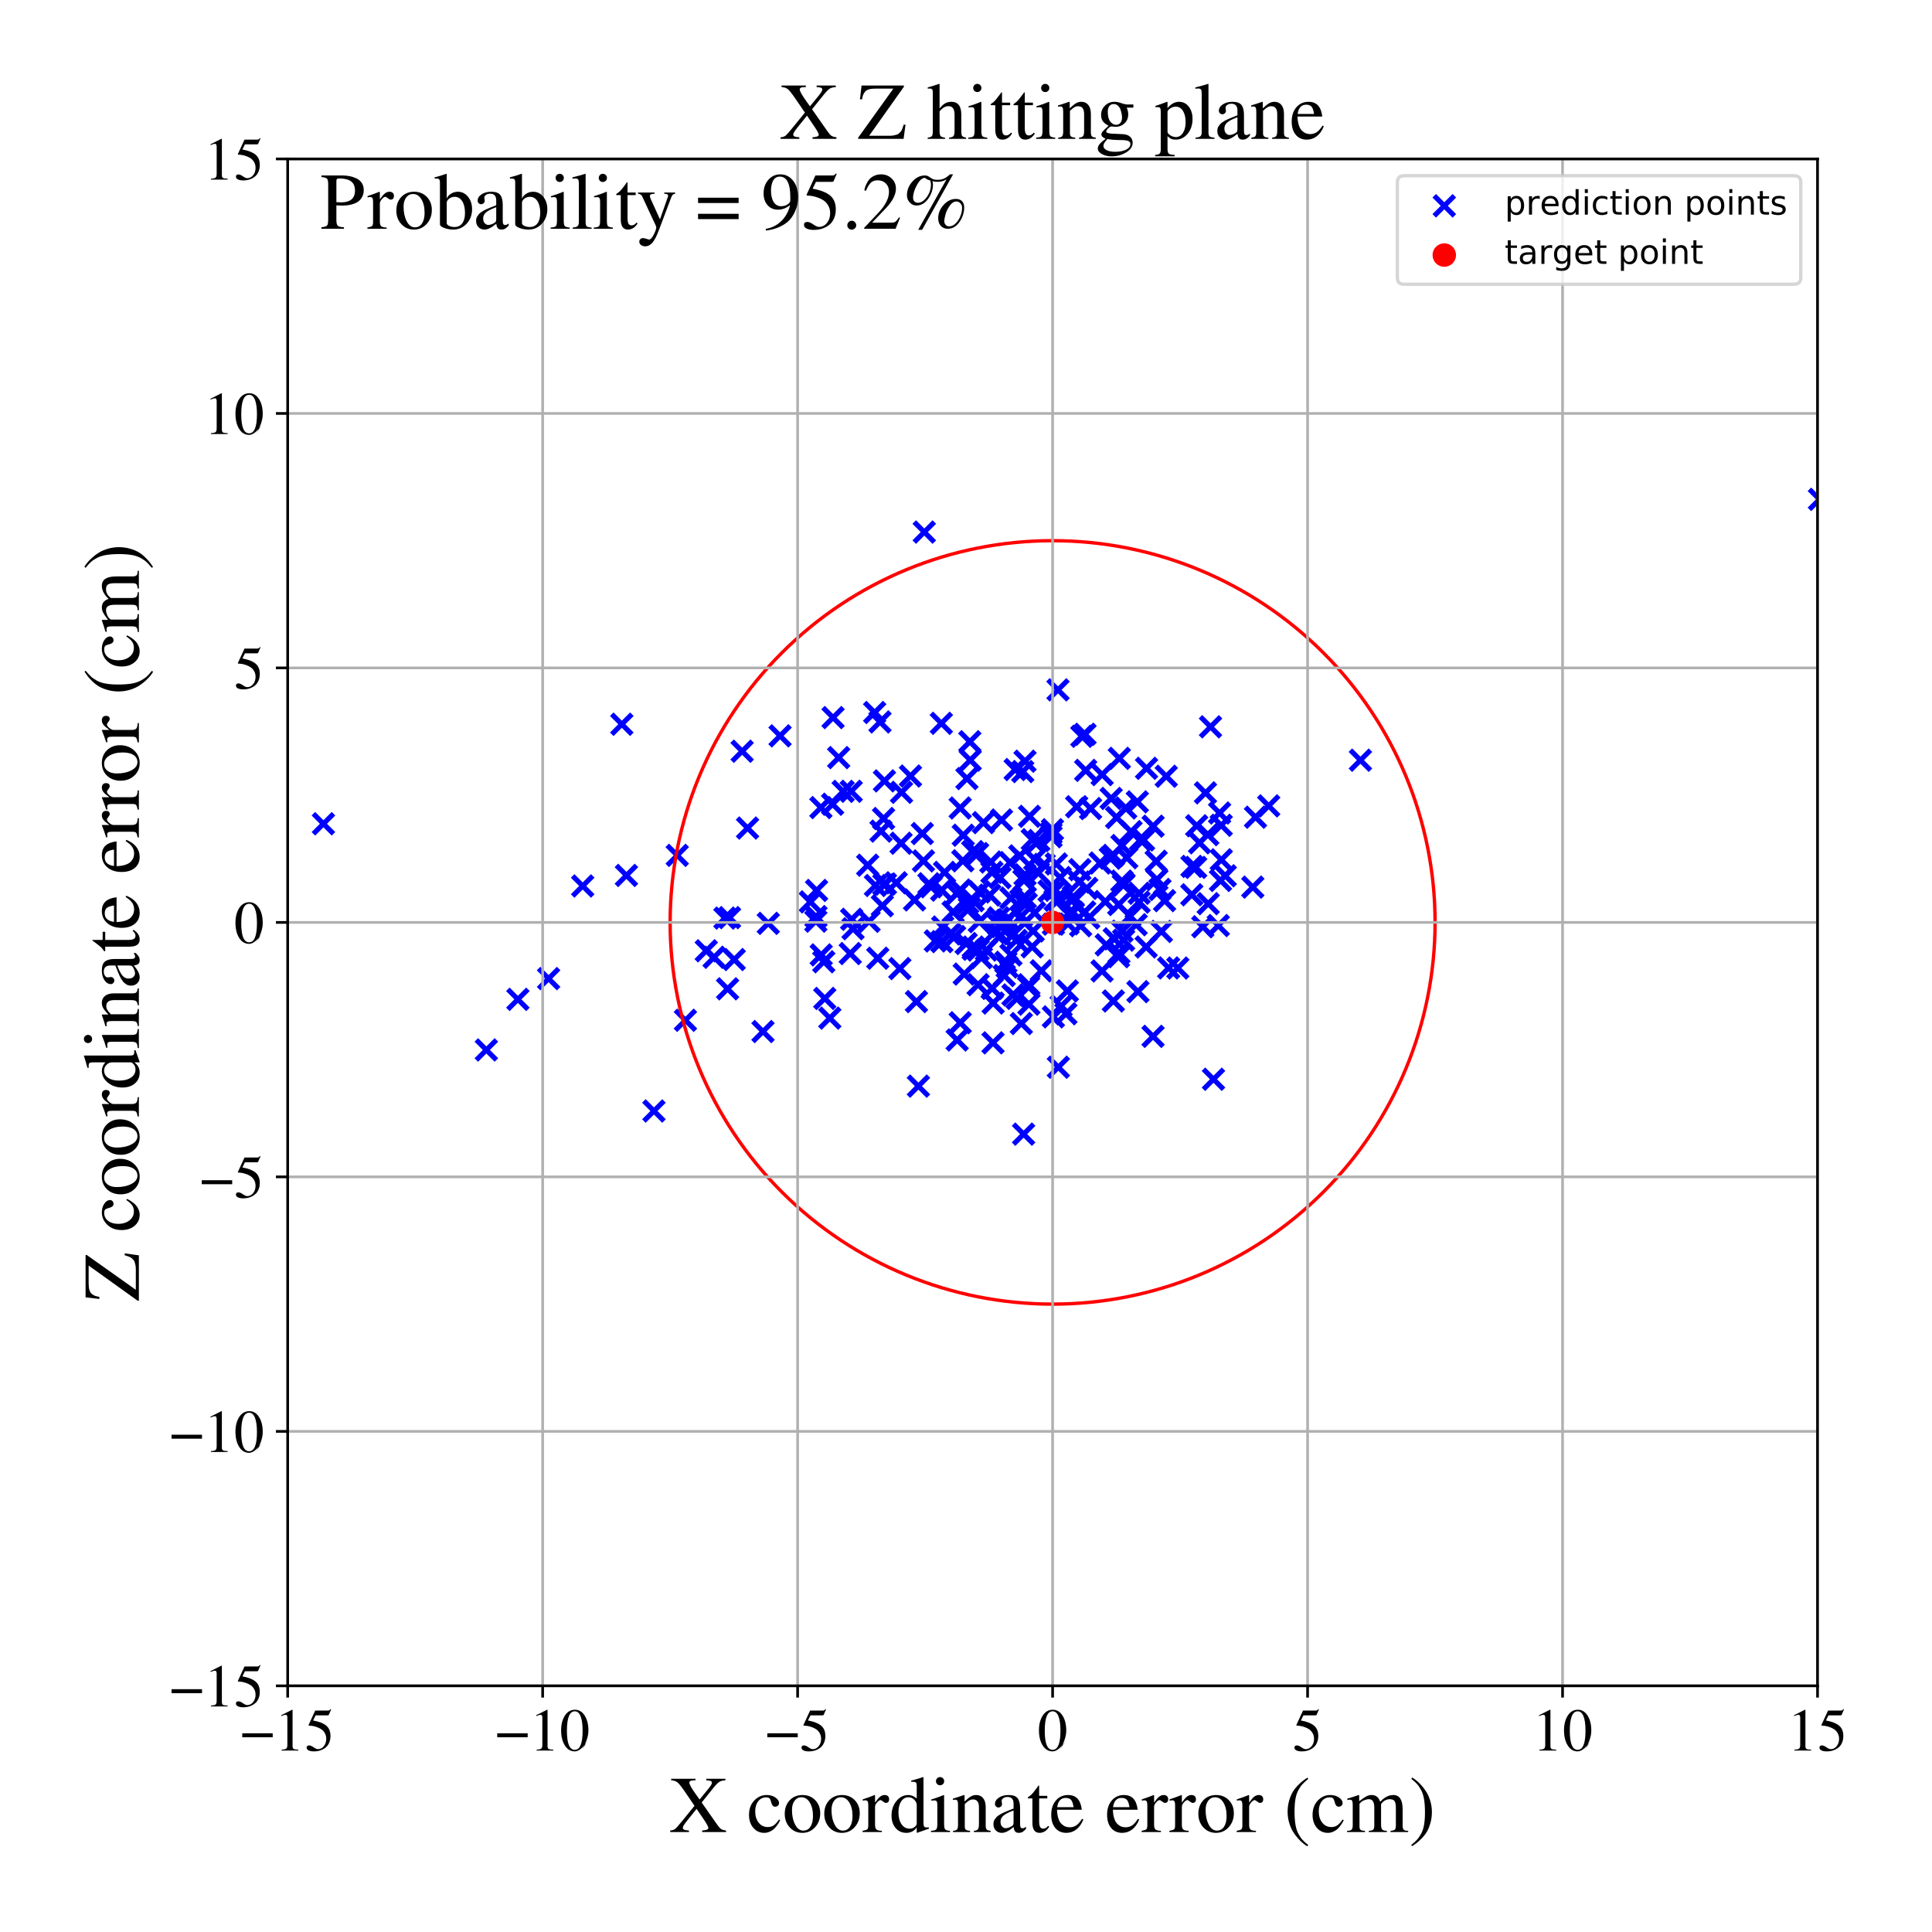<?xml version="1.0" encoding="utf-8" standalone="no"?>
<!DOCTYPE svg PUBLIC "-//W3C//DTD SVG 1.1//EN"
  "http://www.w3.org/Graphics/SVG/1.1/DTD/svg11.dtd">
<!-- Created with matplotlib (https://matplotlib.org/) -->
<svg height="576pt" version="1.1" viewBox="0 0 576 576" width="576pt" xmlns="http://www.w3.org/2000/svg" xmlns:xlink="http://www.w3.org/1999/xlink">
 <defs>
  <style type="text/css">
*{stroke-linecap:butt;stroke-linejoin:round;}
  </style>
 </defs>
 <g id="figure_1">
  <g id="patch_1">
   <path d="M 0 576 
L 576 576 
L 576 0 
L 0 0 
z
" style="fill:#ffffff;"/>
  </g>
  <g id="axes_1">
   <g id="patch_2">
    <path d="M 85.766 502.609 
L 541.875 502.609 
L 541.875 47.391 
L 85.766 47.391 
z
" style="fill:#ffffff;"/>
   </g>
   <g id="PathCollection_1">
    <defs>
     <path d="M -3 3 
L 3 -3 
M -3 -3 
L 3 3 
" id="m3426815119" style="stroke:#0000ff;stroke-width:1.5;"/>
    </defs>
    <g clip-path="url(#pd006048ed0)">
     <use style="fill:#0000ff;stroke:#0000ff;stroke-width:1.5;" x="333.709" xlink:href="#m3426815119" y="226.091"/>
     <use style="fill:#0000ff;stroke:#0000ff;stroke-width:1.5;" x="245.895" xlink:href="#m3426815119" y="297.67"/>
     <use style="fill:#0000ff;stroke:#0000ff;stroke-width:1.5;" x="295.071" xlink:href="#m3426815119" y="266.86"/>
     <use style="fill:#0000ff;stroke:#0000ff;stroke-width:1.5;" x="243.452" xlink:href="#m3426815119" y="265.476"/>
     <use style="fill:#0000ff;stroke:#0000ff;stroke-width:1.5;" x="314.556" xlink:href="#m3426815119" y="268.391"/>
     <use style="fill:#0000ff;stroke:#0000ff;stroke-width:1.5;" x="356.476" xlink:href="#m3426815119" y="258.596"/>
     <use style="fill:#0000ff;stroke:#0000ff;stroke-width:1.5;" x="243.229" xlink:href="#m3426815119" y="274.63"/>
     <use style="fill:#0000ff;stroke:#0000ff;stroke-width:1.5;" x="311.315" xlink:href="#m3426815119" y="257.716"/>
     <use style="fill:#0000ff;stroke:#0000ff;stroke-width:1.5;" x="331.017" xlink:href="#m3426815119" y="255.857"/>
     <use style="fill:#0000ff;stroke:#0000ff;stroke-width:1.5;" x="305.947" xlink:href="#m3426815119" y="269.462"/>
     <use style="fill:#0000ff;stroke:#0000ff;stroke-width:1.5;" x="302.657" xlink:href="#m3426815119" y="229.425"/>
     <use style="fill:#0000ff;stroke:#0000ff;stroke-width:1.5;" x="289.025" xlink:href="#m3426815119" y="270.765"/>
     <use style="fill:#0000ff;stroke:#0000ff;stroke-width:1.5;" x="284.157" xlink:href="#m3426815119" y="271.892"/>
     <use style="fill:#0000ff;stroke:#0000ff;stroke-width:1.5;" x="316.36" xlink:href="#m3426815119" y="299.94"/>
     <use style="fill:#0000ff;stroke:#0000ff;stroke-width:1.5;" x="306.755" xlink:href="#m3426815119" y="299.383"/>
     <use style="fill:#0000ff;stroke:#0000ff;stroke-width:1.5;" x="291.983" xlink:href="#m3426815119" y="265.911"/>
     <use style="fill:#0000ff;stroke:#0000ff;stroke-width:1.5;" x="217.499" xlink:href="#m3426815119" y="273.578"/>
     <use style="fill:#0000ff;stroke:#0000ff;stroke-width:1.5;" x="542.45" xlink:href="#m3426815119" y="148.874"/>
     <use style="fill:#0000ff;stroke:#0000ff;stroke-width:1.5;" x="344.697" xlink:href="#m3426815119" y="256.777"/>
     <use style="fill:#0000ff;stroke:#0000ff;stroke-width:1.5;" x="303.217" xlink:href="#m3426815119" y="297.646"/>
     <use style="fill:#0000ff;stroke:#0000ff;stroke-width:1.5;" x="317.79" xlink:href="#m3426815119" y="302.237"/>
     <use style="fill:#0000ff;stroke:#0000ff;stroke-width:1.5;" x="328.594" xlink:href="#m3426815119" y="230.937"/>
     <use style="fill:#0000ff;stroke:#0000ff;stroke-width:1.5;" x="328.554" xlink:href="#m3426815119" y="289.478"/>
     <use style="fill:#0000ff;stroke:#0000ff;stroke-width:1.5;" x="309.573" xlink:href="#m3426815119" y="260.222"/>
     <use style="fill:#0000ff;stroke:#0000ff;stroke-width:1.5;" x="291.959" xlink:href="#m3426815119" y="274.787"/>
     <use style="fill:#0000ff;stroke:#0000ff;stroke-width:1.5;" x="261.694" xlink:href="#m3426815119" y="285.68"/>
     <use style="fill:#0000ff;stroke:#0000ff;stroke-width:1.5;" x="333.534" xlink:href="#m3426815119" y="269.667"/>
     <use style="fill:#0000ff;stroke:#0000ff;stroke-width:1.5;" x="320.989" xlink:href="#m3426815119" y="240.517"/>
     <use style="fill:#0000ff;stroke:#0000ff;stroke-width:1.5;" x="298.341" xlink:href="#m3426815119" y="278.897"/>
     <use style="fill:#0000ff;stroke:#0000ff;stroke-width:1.5;" x="333.594" xlink:href="#m3426815119" y="284.127"/>
     <use style="fill:#0000ff;stroke:#0000ff;stroke-width:1.5;" x="365.294" xlink:href="#m3426815119" y="261.103"/>
     <use style="fill:#0000ff;stroke:#0000ff;stroke-width:1.5;" x="355.317" xlink:href="#m3426815119" y="266.765"/>
     <use style="fill:#0000ff;stroke:#0000ff;stroke-width:1.5;" x="248.226" xlink:href="#m3426815119" y="239.777"/>
     <use style="fill:#0000ff;stroke:#0000ff;stroke-width:1.5;" x="285.295" xlink:href="#m3426815119" y="266.43"/>
     <use style="fill:#0000ff;stroke:#0000ff;stroke-width:1.5;" x="283.268" xlink:href="#m3426815119" y="278.444"/>
     <use style="fill:#0000ff;stroke:#0000ff;stroke-width:1.5;" x="251.375" xlink:href="#m3426815119" y="235.935"/>
     <use style="fill:#0000ff;stroke:#0000ff;stroke-width:1.5;" x="347.703" xlink:href="#m3426815119" y="231.432"/>
     <use style="fill:#0000ff;stroke:#0000ff;stroke-width:1.5;" x="276.94" xlink:href="#m3426815119" y="263.482"/>
     <use style="fill:#0000ff;stroke:#0000ff;stroke-width:1.5;" x="80.938" xlink:href="#m3426815119" y="240.195"/>
     <use style="fill:#0000ff;stroke:#0000ff;stroke-width:1.5;" x="322.173" xlink:href="#m3426815119" y="275.99"/>
     <use style="fill:#0000ff;stroke:#0000ff;stroke-width:1.5;" x="281.605" xlink:href="#m3426815119" y="260.082"/>
     <use style="fill:#0000ff;stroke:#0000ff;stroke-width:1.5;" x="288.045" xlink:href="#m3426815119" y="281.3"/>
     <use style="fill:#0000ff;stroke:#0000ff;stroke-width:1.5;" x="96.428" xlink:href="#m3426815119" y="245.594"/>
     <use style="fill:#0000ff;stroke:#0000ff;stroke-width:1.5;" x="259.1" xlink:href="#m3426815119" y="274.675"/>
     <use style="fill:#0000ff;stroke:#0000ff;stroke-width:1.5;" x="343.786" xlink:href="#m3426815119" y="246.315"/>
     <use style="fill:#0000ff;stroke:#0000ff;stroke-width:1.5;" x="335.931" xlink:href="#m3426815119" y="255.714"/>
     <use style="fill:#0000ff;stroke:#0000ff;stroke-width:1.5;" x="262.657" xlink:href="#m3426815119" y="247.789"/>
     <use style="fill:#0000ff;stroke:#0000ff;stroke-width:1.5;" x="340.939" xlink:href="#m3426815119" y="250.427"/>
     <use style="fill:#0000ff;stroke:#0000ff;stroke-width:1.5;" x="314.661" xlink:href="#m3426815119" y="265.419"/>
     <use style="fill:#0000ff;stroke:#0000ff;stroke-width:1.5;" x="277.58" xlink:href="#m3426815119" y="264.387"/>
     <use style="fill:#0000ff;stroke:#0000ff;stroke-width:1.5;" x="308.457" xlink:href="#m3426815119" y="272.161"/>
     <use style="fill:#0000ff;stroke:#0000ff;stroke-width:1.5;" x="360.085" xlink:href="#m3426815119" y="248.844"/>
     <use style="fill:#0000ff;stroke:#0000ff;stroke-width:1.5;" x="356.775" xlink:href="#m3426815119" y="246.187"/>
     <use style="fill:#0000ff;stroke:#0000ff;stroke-width:1.5;" x="310.445" xlink:href="#m3426815119" y="289.439"/>
     <use style="fill:#0000ff;stroke:#0000ff;stroke-width:1.5;" x="296.433" xlink:href="#m3426815119" y="277.99"/>
     <use style="fill:#0000ff;stroke:#0000ff;stroke-width:1.5;" x="335.611" xlink:href="#m3426815119" y="240.882"/>
     <use style="fill:#0000ff;stroke:#0000ff;stroke-width:1.5;" x="291.621" xlink:href="#m3426815119" y="283.242"/>
     <use style="fill:#0000ff;stroke:#0000ff;stroke-width:1.5;" x="281.058" xlink:href="#m3426815119" y="276.376"/>
     <use style="fill:#0000ff;stroke:#0000ff;stroke-width:1.5;" x="243.274" xlink:href="#m3426815119" y="273.266"/>
     <use style="fill:#0000ff;stroke:#0000ff;stroke-width:1.5;" x="163.557" xlink:href="#m3426815119" y="291.754"/>
     <use style="fill:#0000ff;stroke:#0000ff;stroke-width:1.5;" x="324.598" xlink:href="#m3426815119" y="273.674"/>
     <use style="fill:#0000ff;stroke:#0000ff;stroke-width:1.5;" x="305.595" xlink:href="#m3426815119" y="226.94"/>
     <use style="fill:#0000ff;stroke:#0000ff;stroke-width:1.5;" x="300.277" xlink:href="#m3426815119" y="288.317"/>
     <use style="fill:#0000ff;stroke:#0000ff;stroke-width:1.5;" x="302.002" xlink:href="#m3426815119" y="296.63"/>
     <use style="fill:#0000ff;stroke:#0000ff;stroke-width:1.5;" x="222.872" xlink:href="#m3426815119" y="246.874"/>
     <use style="fill:#0000ff;stroke:#0000ff;stroke-width:1.5;" x="280.756" xlink:href="#m3426815119" y="265.377"/>
     <use style="fill:#0000ff;stroke:#0000ff;stroke-width:1.5;" x="294.071" xlink:href="#m3426815119" y="283.255"/>
     <use style="fill:#0000ff;stroke:#0000ff;stroke-width:1.5;" x="194.964" xlink:href="#m3426815119" y="331.226"/>
     <use style="fill:#0000ff;stroke:#0000ff;stroke-width:1.5;" x="306.744" xlink:href="#m3426815119" y="293.589"/>
     <use style="fill:#0000ff;stroke:#0000ff;stroke-width:1.5;" x="313.35" xlink:href="#m3426815119" y="249.46"/>
     <use style="fill:#0000ff;stroke:#0000ff;stroke-width:1.5;" x="339.624" xlink:href="#m3426815119" y="266.319"/>
     <use style="fill:#0000ff;stroke:#0000ff;stroke-width:1.5;" x="232.567" xlink:href="#m3426815119" y="219.382"/>
     <use style="fill:#0000ff;stroke:#0000ff;stroke-width:1.5;" x="307.756" xlink:href="#m3426815119" y="250.334"/>
     <use style="fill:#0000ff;stroke:#0000ff;stroke-width:1.5;" x="267.196" xlink:href="#m3426815119" y="263.188"/>
     <use style="fill:#0000ff;stroke:#0000ff;stroke-width:1.5;" x="293.196" xlink:href="#m3426815119" y="245.256"/>
     <use style="fill:#0000ff;stroke:#0000ff;stroke-width:1.5;" x="319.861" xlink:href="#m3426815119" y="272.003"/>
     <use style="fill:#0000ff;stroke:#0000ff;stroke-width:1.5;" x="363.605" xlink:href="#m3426815119" y="242.391"/>
     <use style="fill:#0000ff;stroke:#0000ff;stroke-width:1.5;" x="247.4" xlink:href="#m3426815119" y="303.538"/>
     <use style="fill:#0000ff;stroke:#0000ff;stroke-width:1.5;" x="323.675" xlink:href="#m3426815119" y="229.672"/>
     <use style="fill:#0000ff;stroke:#0000ff;stroke-width:1.5;" x="221.262" xlink:href="#m3426815119" y="223.972"/>
     <use style="fill:#0000ff;stroke:#0000ff;stroke-width:1.5;" x="318.412" xlink:href="#m3426815119" y="275.415"/>
     <use style="fill:#0000ff;stroke:#0000ff;stroke-width:1.5;" x="314.062" xlink:href="#m3426815119" y="275.515"/>
     <use style="fill:#0000ff;stroke:#0000ff;stroke-width:1.5;" x="263.059" xlink:href="#m3426815119" y="270.045"/>
     <use style="fill:#0000ff;stroke:#0000ff;stroke-width:1.5;" x="301.159" xlink:href="#m3426815119" y="257.163"/>
     <use style="fill:#0000ff;stroke:#0000ff;stroke-width:1.5;" x="275.316" xlink:href="#m3426815119" y="256.67"/>
     <use style="fill:#0000ff;stroke:#0000ff;stroke-width:1.5;" x="374.309" xlink:href="#m3426815119" y="243.634"/>
     <use style="fill:#0000ff;stroke:#0000ff;stroke-width:1.5;" x="304.341" xlink:href="#m3426815119" y="268.443"/>
     <use style="fill:#0000ff;stroke:#0000ff;stroke-width:1.5;" x="273.223" xlink:href="#m3426815119" y="298.61"/>
     <use style="fill:#0000ff;stroke:#0000ff;stroke-width:1.5;" x="268.274" xlink:href="#m3426815119" y="288.766"/>
     <use style="fill:#0000ff;stroke:#0000ff;stroke-width:1.5;" x="405.591" xlink:href="#m3426815119" y="226.645"/>
     <use style="fill:#0000ff;stroke:#0000ff;stroke-width:1.5;" x="361.785" xlink:href="#m3426815119" y="321.765"/>
     <use style="fill:#0000ff;stroke:#0000ff;stroke-width:1.5;" x="332.912" xlink:href="#m3426815119" y="243.74"/>
     <use style="fill:#0000ff;stroke:#0000ff;stroke-width:1.5;" x="336.887" xlink:href="#m3426815119" y="273.167"/>
     <use style="fill:#0000ff;stroke:#0000ff;stroke-width:1.5;" x="299.394" xlink:href="#m3426815119" y="290.843"/>
     <use style="fill:#0000ff;stroke:#0000ff;stroke-width:1.5;" x="343.759" xlink:href="#m3426815119" y="308.971"/>
     <use style="fill:#0000ff;stroke:#0000ff;stroke-width:1.5;" x="289.997" xlink:href="#m3426815119" y="253.895"/>
     <use style="fill:#0000ff;stroke:#0000ff;stroke-width:1.5;" x="331.279" xlink:href="#m3426815119" y="238.044"/>
     <use style="fill:#0000ff;stroke:#0000ff;stroke-width:1.5;" x="271.442" xlink:href="#m3426815119" y="231.363"/>
     <use style="fill:#0000ff;stroke:#0000ff;stroke-width:1.5;" x="273.811" xlink:href="#m3426815119" y="323.816"/>
     <use style="fill:#0000ff;stroke:#0000ff;stroke-width:1.5;" x="329.517" xlink:href="#m3426815119" y="268.793"/>
     <use style="fill:#0000ff;stroke:#0000ff;stroke-width:1.5;" x="308.481" xlink:href="#m3426815119" y="256.251"/>
     <use style="fill:#0000ff;stroke:#0000ff;stroke-width:1.5;" x="298.582" xlink:href="#m3426815119" y="244.472"/>
     <use style="fill:#0000ff;stroke:#0000ff;stroke-width:1.5;" x="339.255" xlink:href="#m3426815119" y="295.644"/>
     <use style="fill:#0000ff;stroke:#0000ff;stroke-width:1.5;" x="346.245" xlink:href="#m3426815119" y="277.692"/>
     <use style="fill:#0000ff;stroke:#0000ff;stroke-width:1.5;" x="305.689" xlink:href="#m3426815119" y="267.647"/>
     <use style="fill:#0000ff;stroke:#0000ff;stroke-width:1.5;" x="307.731" xlink:href="#m3426815119" y="282.28"/>
     <use style="fill:#0000ff;stroke:#0000ff;stroke-width:1.5;" x="334.496" xlink:href="#m3426815119" y="252.085"/>
     <use style="fill:#0000ff;stroke:#0000ff;stroke-width:1.5;" x="216.118" xlink:href="#m3426815119" y="273.713"/>
     <use style="fill:#0000ff;stroke:#0000ff;stroke-width:1.5;" x="201.913" xlink:href="#m3426815119" y="255.017"/>
     <use style="fill:#0000ff;stroke:#0000ff;stroke-width:1.5;" x="302.315" xlink:href="#m3426815119" y="278.381"/>
     <use style="fill:#0000ff;stroke:#0000ff;stroke-width:1.5;" x="339.075" xlink:href="#m3426815119" y="239.064"/>
     <use style="fill:#0000ff;stroke:#0000ff;stroke-width:1.5;" x="304.918" xlink:href="#m3426815119" y="230.029"/>
     <use style="fill:#0000ff;stroke:#0000ff;stroke-width:1.5;" x="218.9" xlink:href="#m3426815119" y="286.075"/>
     <use style="fill:#0000ff;stroke:#0000ff;stroke-width:1.5;" x="253.905" xlink:href="#m3426815119" y="274.081"/>
     <use style="fill:#0000ff;stroke:#0000ff;stroke-width:1.5;" x="329.815" xlink:href="#m3426815119" y="281.703"/>
     <use style="fill:#0000ff;stroke:#0000ff;stroke-width:1.5;" x="331.932" xlink:href="#m3426815119" y="298.431"/>
     <use style="fill:#0000ff;stroke:#0000ff;stroke-width:1.5;" x="345.821" xlink:href="#m3426815119" y="265.185"/>
     <use style="fill:#0000ff;stroke:#0000ff;stroke-width:1.5;" x="268.781" xlink:href="#m3426815119" y="236.215"/>
     <use style="fill:#0000ff;stroke:#0000ff;stroke-width:1.5;" x="275.563" xlink:href="#m3426815119" y="158.629"/>
     <use style="fill:#0000ff;stroke:#0000ff;stroke-width:1.5;" x="321.784" xlink:href="#m3426815119" y="262.947"/>
     <use style="fill:#0000ff;stroke:#0000ff;stroke-width:1.5;" x="299.884" xlink:href="#m3426815119" y="286.879"/>
     <use style="fill:#0000ff;stroke:#0000ff;stroke-width:1.5;" x="323.994" xlink:href="#m3426815119" y="264.85"/>
     <use style="fill:#0000ff;stroke:#0000ff;stroke-width:1.5;" x="314.927" xlink:href="#m3426815119" y="257.576"/>
     <use style="fill:#0000ff;stroke:#0000ff;stroke-width:1.5;" x="315.539" xlink:href="#m3426815119" y="318.177"/>
     <use style="fill:#0000ff;stroke:#0000ff;stroke-width:1.5;" x="280.65" xlink:href="#m3426815119" y="215.649"/>
     <use style="fill:#0000ff;stroke:#0000ff;stroke-width:1.5;" x="261.002" xlink:href="#m3426815119" y="263.999"/>
     <use style="fill:#0000ff;stroke:#0000ff;stroke-width:1.5;" x="186.759" xlink:href="#m3426815119" y="261"/>
     <use style="fill:#0000ff;stroke:#0000ff;stroke-width:1.5;" x="280.804" xlink:href="#m3426815119" y="280.732"/>
     <use style="fill:#0000ff;stroke:#0000ff;stroke-width:1.5;" x="331.933" xlink:href="#m3426815119" y="255.029"/>
     <use style="fill:#0000ff;stroke:#0000ff;stroke-width:1.5;" x="263.426" xlink:href="#m3426815119" y="244.031"/>
     <use style="fill:#0000ff;stroke:#0000ff;stroke-width:1.5;" x="305.277" xlink:href="#m3426815119" y="262.455"/>
     <use style="fill:#0000ff;stroke:#0000ff;stroke-width:1.5;" x="260.773" xlink:href="#m3426815119" y="212.422"/>
     <use style="fill:#0000ff;stroke:#0000ff;stroke-width:1.5;" x="318.215" xlink:href="#m3426815119" y="295.441"/>
     <use style="fill:#0000ff;stroke:#0000ff;stroke-width:1.5;" x="185.388" xlink:href="#m3426815119" y="215.924"/>
     <use style="fill:#0000ff;stroke:#0000ff;stroke-width:1.5;" x="274.978" xlink:href="#m3426815119" y="248.51"/>
     <use style="fill:#0000ff;stroke:#0000ff;stroke-width:1.5;" x="316.076" xlink:href="#m3426815119" y="261.641"/>
     <use style="fill:#0000ff;stroke:#0000ff;stroke-width:1.5;" x="304.026" xlink:href="#m3426815119" y="255.164"/>
     <use style="fill:#0000ff;stroke:#0000ff;stroke-width:1.5;" x="288.472" xlink:href="#m3426815119" y="269.224"/>
     <use style="fill:#0000ff;stroke:#0000ff;stroke-width:1.5;" x="298.138" xlink:href="#m3426815119" y="261.672"/>
     <use style="fill:#0000ff;stroke:#0000ff;stroke-width:1.5;" x="154.4" xlink:href="#m3426815119" y="297.942"/>
     <use style="fill:#0000ff;stroke:#0000ff;stroke-width:1.5;" x="304.497" xlink:href="#m3426815119" y="305.156"/>
     <use style="fill:#0000ff;stroke:#0000ff;stroke-width:1.5;" x="320.006" xlink:href="#m3426815119" y="267.379"/>
     <use style="fill:#0000ff;stroke:#0000ff;stroke-width:1.5;" x="296.098" xlink:href="#m3426815119" y="299.042"/>
     <use style="fill:#0000ff;stroke:#0000ff;stroke-width:1.5;" x="301.395" xlink:href="#m3426815119" y="284.703"/>
     <use style="fill:#0000ff;stroke:#0000ff;stroke-width:1.5;" x="263.982" xlink:href="#m3426815119" y="263.54"/>
     <use style="fill:#0000ff;stroke:#0000ff;stroke-width:1.5;" x="250.041" xlink:href="#m3426815119" y="225.867"/>
     <use style="fill:#0000ff;stroke:#0000ff;stroke-width:1.5;" x="315.556" xlink:href="#m3426815119" y="268.336"/>
     <use style="fill:#0000ff;stroke:#0000ff;stroke-width:1.5;" x="253.485" xlink:href="#m3426815119" y="284.291"/>
     <use style="fill:#0000ff;stroke:#0000ff;stroke-width:1.5;" x="290.133" xlink:href="#m3426815119" y="283.008"/>
     <use style="fill:#0000ff;stroke:#0000ff;stroke-width:1.5;" x="284.619" xlink:href="#m3426815119" y="279.223"/>
     <use style="fill:#0000ff;stroke:#0000ff;stroke-width:1.5;" x="290.125" xlink:href="#m3426815119" y="268.525"/>
     <use style="fill:#0000ff;stroke:#0000ff;stroke-width:1.5;" x="262.355" xlink:href="#m3426815119" y="215.237"/>
     <use style="fill:#0000ff;stroke:#0000ff;stroke-width:1.5;" x="287.054" xlink:href="#m3426815119" y="256.636"/>
     <use style="fill:#0000ff;stroke:#0000ff;stroke-width:1.5;" x="212.89" xlink:href="#m3426815119" y="285.399"/>
     <use style="fill:#0000ff;stroke:#0000ff;stroke-width:1.5;" x="378.244" xlink:href="#m3426815119" y="240.259"/>
     <use style="fill:#0000ff;stroke:#0000ff;stroke-width:1.5;" x="348.415" xlink:href="#m3426815119" y="288.575"/>
     <use style="fill:#0000ff;stroke:#0000ff;stroke-width:1.5;" x="373.505" xlink:href="#m3426815119" y="264.486"/>
     <use style="fill:#0000ff;stroke:#0000ff;stroke-width:1.5;" x="341.827" xlink:href="#m3426815119" y="229.063"/>
     <use style="fill:#0000ff;stroke:#0000ff;stroke-width:1.5;" x="173.721" xlink:href="#m3426815119" y="264.143"/>
     <use style="fill:#0000ff;stroke:#0000ff;stroke-width:1.5;" x="210.564" xlink:href="#m3426815119" y="283.462"/>
     <use style="fill:#0000ff;stroke:#0000ff;stroke-width:1.5;" x="289.142" xlink:href="#m3426815119" y="221.13"/>
     <use style="fill:#0000ff;stroke:#0000ff;stroke-width:1.5;" x="204.35" xlink:href="#m3426815119" y="304.183"/>
     <use style="fill:#0000ff;stroke:#0000ff;stroke-width:1.5;" x="145" xlink:href="#m3426815119" y="313.03"/>
     <use style="fill:#0000ff;stroke:#0000ff;stroke-width:1.5;" x="334.456" xlink:href="#m3426815119" y="262.688"/>
     <use style="fill:#0000ff;stroke:#0000ff;stroke-width:1.5;" x="295.394" xlink:href="#m3426815119" y="256.994"/>
     <use style="fill:#0000ff;stroke:#0000ff;stroke-width:1.5;" x="303.008" xlink:href="#m3426815119" y="280.372"/>
     <use style="fill:#0000ff;stroke:#0000ff;stroke-width:1.5;" x="364.092" xlink:href="#m3426815119" y="246.051"/>
     <use style="fill:#0000ff;stroke:#0000ff;stroke-width:1.5;" x="300.026" xlink:href="#m3426815119" y="274.397"/>
     <use style="fill:#0000ff;stroke:#0000ff;stroke-width:1.5;" x="305.175" xlink:href="#m3426815119" y="338.127"/>
     <use style="fill:#0000ff;stroke:#0000ff;stroke-width:1.5;" x="347.208" xlink:href="#m3426815119" y="268.517"/>
     <use style="fill:#0000ff;stroke:#0000ff;stroke-width:1.5;" x="338.724" xlink:href="#m3426815119" y="275.689"/>
     <use style="fill:#0000ff;stroke:#0000ff;stroke-width:1.5;" x="364.112" xlink:href="#m3426815119" y="256.338"/>
     <use style="fill:#0000ff;stroke:#0000ff;stroke-width:1.5;" x="258.687" xlink:href="#m3426815119" y="257.942"/>
     <use style="fill:#0000ff;stroke:#0000ff;stroke-width:1.5;" x="289.261" xlink:href="#m3426815119" y="226.624"/>
     <use style="fill:#0000ff;stroke:#0000ff;stroke-width:1.5;" x="351.151" xlink:href="#m3426815119" y="288.603"/>
     <use style="fill:#0000ff;stroke:#0000ff;stroke-width:1.5;" x="360.903" xlink:href="#m3426815119" y="216.689"/>
     <use style="fill:#0000ff;stroke:#0000ff;stroke-width:1.5;" x="334.526" xlink:href="#m3426815119" y="277.627"/>
     <use style="fill:#0000ff;stroke:#0000ff;stroke-width:1.5;" x="301.385" xlink:href="#m3426815119" y="267.769"/>
     <use style="fill:#0000ff;stroke:#0000ff;stroke-width:1.5;" x="319.508" xlink:href="#m3426815119" y="268.526"/>
     <use style="fill:#0000ff;stroke:#0000ff;stroke-width:1.5;" x="318.524" xlink:href="#m3426815119" y="272.429"/>
     <use style="fill:#0000ff;stroke:#0000ff;stroke-width:1.5;" x="244.829" xlink:href="#m3426815119" y="284.688"/>
     <use style="fill:#0000ff;stroke:#0000ff;stroke-width:1.5;" x="244.736" xlink:href="#m3426815119" y="240.771"/>
     <use style="fill:#0000ff;stroke:#0000ff;stroke-width:1.5;" x="297.753" xlink:href="#m3426815119" y="273.652"/>
     <use style="fill:#0000ff;stroke:#0000ff;stroke-width:1.5;" x="355.366" xlink:href="#m3426815119" y="258.31"/>
     <use style="fill:#0000ff;stroke:#0000ff;stroke-width:1.5;" x="358.6" xlink:href="#m3426815119" y="276.294"/>
     <use style="fill:#0000ff;stroke:#0000ff;stroke-width:1.5;" x="286.277" xlink:href="#m3426815119" y="304.913"/>
     <use style="fill:#0000ff;stroke:#0000ff;stroke-width:1.5;" x="314.048" xlink:href="#m3426815119" y="303.16"/>
     <use style="fill:#0000ff;stroke:#0000ff;stroke-width:1.5;" x="339.602" xlink:href="#m3426815119" y="268.944"/>
     <use style="fill:#0000ff;stroke:#0000ff;stroke-width:1.5;" x="344.903" xlink:href="#m3426815119" y="262.219"/>
     <use style="fill:#0000ff;stroke:#0000ff;stroke-width:1.5;" x="321.943" xlink:href="#m3426815119" y="259.276"/>
     <use style="fill:#0000ff;stroke:#0000ff;stroke-width:1.5;" x="278.853" xlink:href="#m3426815119" y="280.533"/>
     <use style="fill:#0000ff;stroke:#0000ff;stroke-width:1.5;" x="363.219" xlink:href="#m3426815119" y="275.941"/>
     <use style="fill:#0000ff;stroke:#0000ff;stroke-width:1.5;" x="298.638" xlink:href="#m3426815119" y="276.253"/>
     <use style="fill:#0000ff;stroke:#0000ff;stroke-width:1.5;" x="333.456" xlink:href="#m3426815119" y="285.228"/>
     <use style="fill:#0000ff;stroke:#0000ff;stroke-width:1.5;" x="229.056" xlink:href="#m3426815119" y="275.289"/>
     <use style="fill:#0000ff;stroke:#0000ff;stroke-width:1.5;" x="290.169" xlink:href="#m3426815119" y="282.346"/>
     <use style="fill:#0000ff;stroke:#0000ff;stroke-width:1.5;" x="325.15" xlink:href="#m3426815119" y="241.061"/>
     <use style="fill:#0000ff;stroke:#0000ff;stroke-width:1.5;" x="292.585" xlink:href="#m3426815119" y="285.534"/>
     <use style="fill:#0000ff;stroke:#0000ff;stroke-width:1.5;" x="312.764" xlink:href="#m3426815119" y="265.661"/>
     <use style="fill:#0000ff;stroke:#0000ff;stroke-width:1.5;" x="340.011" xlink:href="#m3426815119" y="250.442"/>
     <use style="fill:#0000ff;stroke:#0000ff;stroke-width:1.5;" x="306.664" xlink:href="#m3426815119" y="294.233"/>
     <use style="fill:#0000ff;stroke:#0000ff;stroke-width:1.5;" x="295.726" xlink:href="#m3426815119" y="260.076"/>
     <use style="fill:#0000ff;stroke:#0000ff;stroke-width:1.5;" x="287.467" xlink:href="#m3426815119" y="290.409"/>
     <use style="fill:#0000ff;stroke:#0000ff;stroke-width:1.5;" x="286.276" xlink:href="#m3426815119" y="240.895"/>
     <use style="fill:#0000ff;stroke:#0000ff;stroke-width:1.5;" x="309.716" xlink:href="#m3426815119" y="250.589"/>
     <use style="fill:#0000ff;stroke:#0000ff;stroke-width:1.5;" x="357.635" xlink:href="#m3426815119" y="251.273"/>
     <use style="fill:#0000ff;stroke:#0000ff;stroke-width:1.5;" x="305.596" xlink:href="#m3426815119" y="260.812"/>
     <use style="fill:#0000ff;stroke:#0000ff;stroke-width:1.5;" x="263.689" xlink:href="#m3426815119" y="232.812"/>
     <use style="fill:#0000ff;stroke:#0000ff;stroke-width:1.5;" x="216.921" xlink:href="#m3426815119" y="294.802"/>
     <use style="fill:#0000ff;stroke:#0000ff;stroke-width:1.5;" x="291.465" xlink:href="#m3426815119" y="254.48"/>
     <use style="fill:#0000ff;stroke:#0000ff;stroke-width:1.5;" x="241.592" xlink:href="#m3426815119" y="268.888"/>
     <use style="fill:#0000ff;stroke:#0000ff;stroke-width:1.5;" x="360.211" xlink:href="#m3426815119" y="269.418"/>
     <use style="fill:#0000ff;stroke:#0000ff;stroke-width:1.5;" x="253.777" xlink:href="#m3426815119" y="235.914"/>
     <use style="fill:#0000ff;stroke:#0000ff;stroke-width:1.5;" x="313.776" xlink:href="#m3426815119" y="247.367"/>
     <use style="fill:#0000ff;stroke:#0000ff;stroke-width:1.5;" x="337.196" xlink:href="#m3426815119" y="247.942"/>
     <use style="fill:#0000ff;stroke:#0000ff;stroke-width:1.5;" x="295.793" xlink:href="#m3426815119" y="294.678"/>
     <use style="fill:#0000ff;stroke:#0000ff;stroke-width:1.5;" x="287.182" xlink:href="#m3426815119" y="249.012"/>
     <use style="fill:#0000ff;stroke:#0000ff;stroke-width:1.5;" x="286.276" xlink:href="#m3426815119" y="265.34"/>
     <use style="fill:#0000ff;stroke:#0000ff;stroke-width:1.5;" x="306.937" xlink:href="#m3426815119" y="243.376"/>
     <use style="fill:#0000ff;stroke:#0000ff;stroke-width:1.5;" x="315.432" xlink:href="#m3426815119" y="205.674"/>
     <use style="fill:#0000ff;stroke:#0000ff;stroke-width:1.5;" x="254.323" xlink:href="#m3426815119" y="276.887"/>
     <use style="fill:#0000ff;stroke:#0000ff;stroke-width:1.5;" x="335.121" xlink:href="#m3426815119" y="263.543"/>
     <use style="fill:#0000ff;stroke:#0000ff;stroke-width:1.5;" x="363.866" xlink:href="#m3426815119" y="262.497"/>
     <use style="fill:#0000ff;stroke:#0000ff;stroke-width:1.5;" x="263.506" xlink:href="#m3426815119" y="263.746"/>
     <use style="fill:#0000ff;stroke:#0000ff;stroke-width:1.5;" x="305.458" xlink:href="#m3426815119" y="275.132"/>
     <use style="fill:#0000ff;stroke:#0000ff;stroke-width:1.5;" x="323.483" xlink:href="#m3426815119" y="218.911"/>
     <use style="fill:#0000ff;stroke:#0000ff;stroke-width:1.5;" x="323.38" xlink:href="#m3426815119" y="271.906"/>
     <use style="fill:#0000ff;stroke:#0000ff;stroke-width:1.5;" x="359.399" xlink:href="#m3426815119" y="236.374"/>
     <use style="fill:#0000ff;stroke:#0000ff;stroke-width:1.5;" x="304.562" xlink:href="#m3426815119" y="273.115"/>
     <use style="fill:#0000ff;stroke:#0000ff;stroke-width:1.5;" x="248.363" xlink:href="#m3426815119" y="213.941"/>
     <use style="fill:#0000ff;stroke:#0000ff;stroke-width:1.5;" x="285.365" xlink:href="#m3426815119" y="310.063"/>
     <use style="fill:#0000ff;stroke:#0000ff;stroke-width:1.5;" x="268.641" xlink:href="#m3426815119" y="251.398"/>
     <use style="fill:#0000ff;stroke:#0000ff;stroke-width:1.5;" x="227.478" xlink:href="#m3426815119" y="307.539"/>
     <use style="fill:#0000ff;stroke:#0000ff;stroke-width:1.5;" x="296.058" xlink:href="#m3426815119" y="310.912"/>
     <use style="fill:#0000ff;stroke:#0000ff;stroke-width:1.5;" x="308.033" xlink:href="#m3426815119" y="277.564"/>
     <use style="fill:#0000ff;stroke:#0000ff;stroke-width:1.5;" x="322.532" xlink:href="#m3426815119" y="219.516"/>
     <use style="fill:#0000ff;stroke:#0000ff;stroke-width:1.5;" x="334.919" xlink:href="#m3426815119" y="263.887"/>
     <use style="fill:#0000ff;stroke:#0000ff;stroke-width:1.5;" x="288.277" xlink:href="#m3426815119" y="232.125"/>
     <use style="fill:#0000ff;stroke:#0000ff;stroke-width:1.5;" x="332.188" xlink:href="#m3426815119" y="279.896"/>
     <use style="fill:#0000ff;stroke:#0000ff;stroke-width:1.5;" x="327.974" xlink:href="#m3426815119" y="257.296"/>
     <use style="fill:#0000ff;stroke:#0000ff;stroke-width:1.5;" x="291.605" xlink:href="#m3426815119" y="293.574"/>
     <use style="fill:#0000ff;stroke:#0000ff;stroke-width:1.5;" x="334.987" xlink:href="#m3426815119" y="280.288"/>
     <use style="fill:#0000ff;stroke:#0000ff;stroke-width:1.5;" x="300.588" xlink:href="#m3426815119" y="274.154"/>
     <use style="fill:#0000ff;stroke:#0000ff;stroke-width:1.5;" x="272.658" xlink:href="#m3426815119" y="268.299"/>
     <use style="fill:#0000ff;stroke:#0000ff;stroke-width:1.5;" x="341.706" xlink:href="#m3426815119" y="282.32"/>
     <use style="fill:#0000ff;stroke:#0000ff;stroke-width:1.5;" x="313.343" xlink:href="#m3426815119" y="248.475"/>
     <use style="fill:#0000ff;stroke:#0000ff;stroke-width:1.5;" x="245.599" xlink:href="#m3426815119" y="286.738"/>
     <use style="fill:#0000ff;stroke:#0000ff;stroke-width:1.5;" x="11.08" xlink:href="#m3426815119" y="203.607"/>
     <use style="fill:#0000ff;stroke:#0000ff;stroke-width:1.5;" x="297.819" xlink:href="#m3426815119" y="275.825"/>
    </g>
   </g>
   <g id="PathCollection_2">
    <defs>
     <path d="M 0 3 
C 0.796 3 1.559 2.684 2.121 2.121 
C 2.684 1.559 3 0.796 3 0 
C 3 -0.796 2.684 -1.559 2.121 -2.121 
C 1.559 -2.684 0.796 -3 0 -3 
C -0.796 -3 -1.559 -2.684 -2.121 -2.121 
C -2.684 -1.559 -3 -0.796 -3 0 
C -3 0.796 -2.684 1.559 -2.121 2.121 
C -1.559 2.684 -0.796 3 0 3 
z
" id="md815ce3b76" style="stroke:#ff0000;"/>
    </defs>
    <g clip-path="url(#pd006048ed0)">
     <use style="fill:#ff0000;stroke:#ff0000;" x="313.82" xlink:href="#md815ce3b76" y="275"/>
    </g>
   </g>
   <g id="patch_3">
    <path clip-path="url(#pd006048ed0)" d="M 313.82 388.805 
C 344.061 388.805 373.067 376.814 394.45 355.472 
C 415.833 334.131 427.848 305.181 427.848 275 
C 427.848 244.819 415.833 215.869 394.45 194.528 
C 373.067 173.186 344.061 161.195 313.82 161.195 
C 283.58 161.195 254.574 173.186 233.191 194.528 
C 211.808 215.869 199.793 244.819 199.793 275 
C 199.793 305.181 211.808 334.131 233.191 355.472 
C 254.574 376.814 283.58 388.805 313.82 388.805 
z
" style="fill:none;stroke:#ff0000;stroke-linejoin:miter;"/>
   </g>
   <g id="matplotlib.axis_1">
    <g id="xtick_1">
     <g id="line2d_1">
      <path clip-path="url(#pd006048ed0)" d="M 85.766 502.609 
L 85.766 47.391 
" style="fill:none;stroke:#b0b0b0;stroke-linecap:square;stroke-width:0.8;"/>
     </g>
     <g id="line2d_2">
      <defs>
       <path d="M 0 0 
L 0 3.5 
" id="mb312595370" style="stroke:#000000;stroke-width:0.8;"/>
      </defs>
      <g>
       <use style="stroke:#000000;stroke-width:0.8;" x="85.766" xlink:href="#mb312595370" y="502.609"/>
      </g>
     </g>
     <g id="text_1">
      <!-- −15 -->
      <defs>
       <path d="M 3 22 
L 3 28.594 
L 53.406 28.594 
L 53.406 22 
z
" id="FreeSerif-8722"/>
       <path d="M 18.297 59.297 
Q 16.5 59.297 11.094 57.094 
L 11.094 58.5 
L 29.094 67.594 
L 29.906 67.406 
L 29.906 7.406 
Q 29.906 3.797 31.703 2.688 
Q 33.5 1.594 39.406 1.5 
L 39.406 0 
L 11.797 0 
L 11.797 1.5 
Q 17.406 1.703 19.344 3.141 
Q 21.297 4.594 21.297 9.297 
L 21.297 54.594 
Q 21.297 59.297 18.297 59.297 
z
" id="FreeSerif-49"/>
       <path d="M 35.703 19.406 
Q 35.703 24.703 33.344 28.797 
Q 31 32.906 27.641 35.156 
Q 24.297 37.406 20.141 38.844 
Q 16 40.297 12.953 40.75 
Q 9.906 41.203 7.594 41.203 
Q 6.406 41.203 6.406 42 
Q 6.406 42.297 6.5 42.5 
L 17.406 66.203 
L 38.297 66.203 
Q 39.906 66.203 40.844 66.703 
Q 41.797 67.203 42.906 68.797 
L 43.797 68.094 
L 40 59.203 
Q 39.594 58.297 37.703 58.297 
L 18.094 58.297 
L 13.906 49.797 
Q 28.5 47.203 35.594 41.344 
Q 42.703 35.5 42.703 24.203 
Q 42.703 18.297 40.844 13.688 
Q 39 9.094 36.141 6.297 
Q 33.297 3.5 29.547 1.703 
Q 25.797 -0.094 22.344 -0.75 
Q 18.906 -1.406 15.406 -1.406 
Q 9.797 -1.406 6.5 0.25 
Q 3.203 1.906 3.203 4.797 
Q 3.203 8.5 7.5 8.5 
Q 10.297 8.5 14.75 5.391 
Q 19.203 2.297 21.797 2.297 
Q 27.703 2.297 31.703 7.25 
Q 35.703 12.203 35.703 19.406 
z
" id="FreeSerif-53"/>
      </defs>
      <g transform="translate(71.689 521.903)scale(0.18 -0.18)">
       <use xlink:href="#FreeSerif-8722"/>
       <use x="56.4" xlink:href="#FreeSerif-49"/>
       <use x="106.4" xlink:href="#FreeSerif-53"/>
      </g>
     </g>
    </g>
    <g id="xtick_2">
     <g id="line2d_3">
      <path clip-path="url(#pd006048ed0)" d="M 161.784 502.609 
L 161.784 47.391 
" style="fill:none;stroke:#b0b0b0;stroke-linecap:square;stroke-width:0.8;"/>
     </g>
     <g id="line2d_4">
      <g>
       <use style="stroke:#000000;stroke-width:0.8;" x="161.784" xlink:href="#mb312595370" y="502.609"/>
      </g>
     </g>
     <g id="text_2">
      <!-- −10 -->
      <defs>
       <path d="M 47.594 17.797 
Q 35.203 -1.406 25 -1.406 
Q 14.797 -1.406 8.594 8.391 
Q 2.406 18.203 2.406 33.594 
Q 2.406 48.094 8.594 57.844 
Q 14.797 67.594 25.406 67.594 
Q 35.203 67.594 41.391 58 
Q 47.594 48.406 47.594 33 
Q 47.594 17.797 35.203 -1.406 
z
M 25.094 65 
Q 12 65 12 32.703 
Q 12 1.203 25 1.203 
Q 38 1.203 38 32.797 
Q 38 48.5 34.703 56.75 
Q 31.406 65 25.094 65 
z
" id="FreeSerif-48"/>
      </defs>
      <g transform="translate(147.707 521.903)scale(0.18 -0.18)">
       <use xlink:href="#FreeSerif-8722"/>
       <use x="56.4" xlink:href="#FreeSerif-49"/>
       <use x="106.4" xlink:href="#FreeSerif-48"/>
      </g>
     </g>
    </g>
    <g id="xtick_3">
     <g id="line2d_5">
      <path clip-path="url(#pd006048ed0)" d="M 237.802 502.609 
L 237.802 47.391 
" style="fill:none;stroke:#b0b0b0;stroke-linecap:square;stroke-width:0.8;"/>
     </g>
     <g id="line2d_6">
      <g>
       <use style="stroke:#000000;stroke-width:0.8;" x="237.802" xlink:href="#mb312595370" y="502.609"/>
      </g>
     </g>
     <g id="text_3">
      <!-- −5 -->
      <g transform="translate(228.226 521.903)scale(0.18 -0.18)">
       <use xlink:href="#FreeSerif-8722"/>
       <use x="56.4" xlink:href="#FreeSerif-53"/>
      </g>
     </g>
    </g>
    <g id="xtick_4">
     <g id="line2d_7">
      <path clip-path="url(#pd006048ed0)" d="M 313.82 502.609 
L 313.82 47.391 
" style="fill:none;stroke:#b0b0b0;stroke-linecap:square;stroke-width:0.8;"/>
     </g>
     <g id="line2d_8">
      <g>
       <use style="stroke:#000000;stroke-width:0.8;" x="313.82" xlink:href="#mb312595370" y="502.609"/>
      </g>
     </g>
     <g id="text_4">
      <!-- 0 -->
      <g transform="translate(309.32 521.903)scale(0.18 -0.18)">
       <use xlink:href="#FreeSerif-48"/>
      </g>
     </g>
    </g>
    <g id="xtick_5">
     <g id="line2d_9">
      <path clip-path="url(#pd006048ed0)" d="M 389.839 502.609 
L 389.839 47.391 
" style="fill:none;stroke:#b0b0b0;stroke-linecap:square;stroke-width:0.8;"/>
     </g>
     <g id="line2d_10">
      <g>
       <use style="stroke:#000000;stroke-width:0.8;" x="389.839" xlink:href="#mb312595370" y="502.609"/>
      </g>
     </g>
     <g id="text_5">
      <!-- 5 -->
      <g transform="translate(385.339 521.903)scale(0.18 -0.18)">
       <use xlink:href="#FreeSerif-53"/>
      </g>
     </g>
    </g>
    <g id="xtick_6">
     <g id="line2d_11">
      <path clip-path="url(#pd006048ed0)" d="M 465.857 502.609 
L 465.857 47.391 
" style="fill:none;stroke:#b0b0b0;stroke-linecap:square;stroke-width:0.8;"/>
     </g>
     <g id="line2d_12">
      <g>
       <use style="stroke:#000000;stroke-width:0.8;" x="465.857" xlink:href="#mb312595370" y="502.609"/>
      </g>
     </g>
     <g id="text_6">
      <!-- 10 -->
      <g transform="translate(456.857 521.903)scale(0.18 -0.18)">
       <use xlink:href="#FreeSerif-49"/>
       <use x="50" xlink:href="#FreeSerif-48"/>
      </g>
     </g>
    </g>
    <g id="xtick_7">
     <g id="line2d_13">
      <path clip-path="url(#pd006048ed0)" d="M 541.875 502.609 
L 541.875 47.391 
" style="fill:none;stroke:#b0b0b0;stroke-linecap:square;stroke-width:0.8;"/>
     </g>
     <g id="line2d_14">
      <g>
       <use style="stroke:#000000;stroke-width:0.8;" x="541.875" xlink:href="#mb312595370" y="502.609"/>
      </g>
     </g>
     <g id="text_7">
      <!-- 15 -->
      <g transform="translate(532.875 521.903)scale(0.18 -0.18)">
       <use xlink:href="#FreeSerif-49"/>
       <use x="50" xlink:href="#FreeSerif-53"/>
      </g>
     </g>
    </g>
    <g id="text_8">
     <!-- X coordinate error (cm) -->
     <defs>
      <path d="M 69.594 66.203 
L 69.594 64.297 
Q 64.703 64 62.047 62.344 
Q 59.406 60.703 54.703 54.906 
L 40.094 36.703 
L 59.297 9.297 
Q 62.297 5 64.297 3.703 
Q 66.297 2.406 70.406 1.906 
L 70.406 0 
L 40.703 0 
L 40.703 1.906 
Q 44.797 2.297 46.594 2.938 
Q 48.406 3.594 48.406 5 
Q 48.406 7.203 43.297 14.797 
L 33.797 28.797 
L 21.906 14 
Q 16.703 7.5 16.703 5.406 
Q 16.703 3.703 18.297 2.953 
Q 19.906 2.203 24.297 1.906 
L 24.297 0 
L 1 0 
L 1 1.906 
Q 4.906 2.203 7 3.797 
Q 9.094 5.406 15.5 13.297 
L 31.203 32.594 
L 20.297 48.594 
Q 13.297 58.906 10.25 61.5 
Q 7.203 64.094 2.203 64.297 
L 2.203 66.203 
L 32.406 66.203 
L 32.406 64.297 
L 29.594 64.203 
Q 24.797 64.094 24.797 61.297 
Q 24.797 58.094 33.297 46.297 
L 37.5 40.406 
L 48.797 54.203 
Q 52.797 59.203 52.797 61.094 
Q 52.797 62.797 51.344 63.438 
Q 49.906 64.094 45.797 64.297 
L 45.797 66.203 
z
" id="FreeSerif-88"/>
      <path id="FreeSerif-32"/>
      <path d="M 2.5 21.297 
Q 2.5 32.406 9.047 39.203 
Q 15.594 46 24.406 46 
Q 30.703 46 35.25 42.953 
Q 39.797 39.906 39.797 35.703 
Q 39.797 34 38.391 32.75 
Q 37 31.5 35 31.5 
Q 31.594 31.5 30.297 36.094 
L 29.703 38.297 
Q 28.906 41.094 27.703 42.094 
Q 26.5 43.094 23.797 43.094 
Q 17.703 43.094 13.953 38.25 
Q 10.203 33.406 10.203 25.703 
Q 10.203 17.094 14.547 11.641 
Q 18.906 6.203 25.703 6.203 
Q 30 6.203 33.094 8.25 
Q 36.203 10.297 39.797 15.594 
L 41.203 14.703 
Q 40.203 12.703 39.453 11.391 
Q 38.703 10.094 36.75 7.5 
Q 34.797 4.906 32.891 3.297 
Q 31 1.703 27.891 0.344 
Q 24.797 -1 21.5 -1 
Q 13.203 -1 7.844 5.25 
Q 2.5 11.5 2.5 21.297 
z
" id="FreeSerif-99"/>
      <path d="M 24.594 46 
Q 34.203 46 40.391 39.594 
Q 46.594 33.203 46.594 23.406 
Q 46.594 13 40.188 6 
Q 33.797 -1 24.391 -1 
Q 15 -1 8.75 5.75 
Q 2.5 12.5 2.5 22.594 
Q 2.5 32.906 8.641 39.453 
Q 14.797 46 24.594 46 
z
M 11.5 27.5 
Q 11.5 16.797 15.391 9.297 
Q 19.297 1.797 25.594 1.797 
Q 31.203 1.797 34.391 6.594 
Q 37.594 11.406 37.594 19.906 
Q 37.594 30.203 33.594 36.703 
Q 29.594 43.203 23.297 43.203 
Q 18 43.203 14.75 38.891 
Q 11.5 34.594 11.5 27.5 
z
" id="FreeSerif-111"/>
      <path d="M 30.094 36.203 
Q 28.594 36.203 26.391 37.953 
Q 24.203 39.703 23.5 39.703 
Q 21.5 39.703 19 36.797 
Q 16.5 33.906 16.5 31.5 
L 16.5 9 
Q 16.5 4.703 18.203 3.203 
Q 19.906 1.703 25 1.5 
L 25 0 
L 1 0 
L 1 1.5 
Q 5.797 2.406 6.938 3.5 
Q 8.094 4.594 8.094 8.406 
L 8.094 33.406 
Q 8.094 36.703 7.344 38.047 
Q 6.594 39.406 4.703 39.406 
Q 3.094 39.406 1.203 39 
L 1.203 40.594 
Q 9.203 43.203 16 46 
L 16.5 45.797 
L 16.5 36.594 
Q 20.203 41.906 22.797 43.953 
Q 25.406 46 28.5 46 
Q 31.094 46 32.547 44.594 
Q 34 43.203 34 40.703 
Q 34 38.594 32.953 37.391 
Q 31.906 36.203 30.094 36.203 
z
" id="FreeSerif-114"/>
      <path d="M 34.203 -1 
L 33.797 -0.703 
L 33.797 5.703 
Q 29 -1 21 -1 
Q 12.703 -1 7.594 4.953 
Q 2.5 10.906 2.5 20.5 
Q 2.5 31.094 8.594 38.547 
Q 14.703 46 23.297 46 
Q 28.703 46 33.797 41.703 
L 33.797 57.297 
Q 33.797 60.406 32.891 61.406 
Q 32 62.406 29.203 62.406 
Q 27.797 62.406 27 62.297 
L 27 63.906 
Q 36.094 66.297 41.703 68.297 
L 42.203 68.094 
L 42.203 11.406 
Q 42.203 7.906 43.047 6.797 
Q 43.906 5.703 46.594 5.703 
Q 47.094 5.703 48.906 5.797 
L 48.906 4.203 
z
M 24.906 4.203 
Q 28.703 4.203 31.25 6.344 
Q 33.797 8.5 33.797 10.203 
L 33.797 33.203 
Q 33.797 37.203 30.688 40.203 
Q 27.594 43.203 23.594 43.203 
Q 17.906 43.203 14.5 38.094 
Q 11.094 33 11.094 24.5 
Q 11.094 15.297 14.891 9.75 
Q 18.703 4.203 24.906 4.203 
z
" id="FreeSerif-100"/>
      <path d="M 6.203 39.297 
Q 4 39.297 2 39 
L 2 40.5 
Q 9 42.5 17.5 46 
L 17.906 45.703 
L 17.906 10.203 
Q 17.906 4.797 19.156 3.344 
Q 20.406 1.906 25.297 1.5 
L 25.297 0 
L 1.594 0 
L 1.594 1.5 
Q 6.797 1.797 8.141 3.297 
Q 9.5 4.797 9.5 10.203 
L 9.5 33.406 
Q 9.5 36.703 8.75 38 
Q 8 39.297 6.203 39.297 
z
M 12.797 68.297 
Q 15 68.297 16.5 66.797 
Q 18 65.297 18 63.203 
Q 18 61 16.5 59.547 
Q 15 58.094 12.797 58.094 
Q 10.703 58.094 9.25 59.594 
Q 7.797 61.094 7.797 63.188 
Q 7.797 65.297 9.297 66.797 
Q 10.797 68.297 12.797 68.297 
z
" id="FreeSerif-105"/>
      <path d="M 1 39.797 
L 1 41.5 
Q 8.406 43.703 14.797 46 
L 15.5 45.797 
L 15.5 37.906 
Q 20.594 42.703 23.547 44.344 
Q 26.5 46 30 46 
Q 35.5 46 38.641 42.047 
Q 41.797 38.094 41.797 31 
L 41.797 8.094 
Q 41.797 4.406 43 3.156 
Q 44.203 1.906 47.906 1.5 
L 47.906 0 
L 27.094 0 
L 27.094 1.5 
Q 30.906 1.797 32.156 3.5 
Q 33.406 5.203 33.406 9.906 
L 33.406 30.797 
Q 33.406 40.5 26.094 40.5 
Q 23.594 40.5 21.5 39.344 
Q 19.406 38.203 15.797 34.797 
L 15.797 6.703 
Q 15.797 4 17.188 2.891 
Q 18.594 1.797 22.406 1.5 
L 22.406 0 
L 1.203 0 
L 1.203 1.5 
Q 5 1.797 6.203 3.25 
Q 7.406 4.703 7.406 9 
L 7.406 33.797 
Q 7.406 37.5 6.594 38.844 
Q 5.797 40.203 3.703 40.203 
Q 1.797 40.203 1 39.797 
z
" id="FreeSerif-110"/>
      <path d="M 2.5 9.703 
Q 2.5 11.5 2.891 13.047 
Q 3.297 14.594 4.297 15.938 
Q 5.297 17.297 6.188 18.391 
Q 7.094 19.5 8.891 20.641 
Q 10.703 21.797 11.891 22.547 
Q 13.094 23.297 15.547 24.344 
Q 18 25.406 19.297 25.953 
Q 20.594 26.5 23.391 27.594 
Q 26.203 28.703 27.5 29.203 
L 27.5 35.297 
Q 27.5 43.594 19.906 43.594 
Q 16.906 43.594 14.797 42.141 
Q 12.703 40.703 12.703 38.703 
Q 12.703 37.906 12.953 36.5 
Q 13.203 35.094 13.203 34.703 
Q 13.203 33 11.844 31.75 
Q 10.5 30.5 8.703 30.5 
Q 7 30.5 5.703 31.797 
Q 4.406 33.094 4.406 34.797 
Q 4.406 39.5 9.25 42.75 
Q 14.094 46 21.203 46 
Q 29.406 46 32.5 42.047 
Q 35.594 38.094 35.594 30 
L 35.594 10.5 
Q 35.594 7.203 36.25 5.953 
Q 36.906 4.703 38.594 4.703 
Q 40.703 4.703 43 6.594 
L 43 4 
Q 40.406 1.094 38.453 0.047 
Q 36.5 -1 34 -1 
Q 30.906 -1 29.453 0.703 
Q 28 2.406 27.594 6.297 
Q 19 -1 13 -1 
Q 8.406 -1 5.453 2 
Q 2.5 5 2.5 9.703 
z
M 27.5 12.297 
L 27.5 26.797 
Q 18.5 23.5 14.891 20.391 
Q 11.297 17.297 11.297 12.906 
Q 11.297 8.797 13.297 6.797 
Q 15.297 4.797 17.594 4.797 
Q 21 4.797 24.906 7.094 
Q 26.5 8 27 9 
Q 27.5 10 27.5 12.297 
z
" id="FreeSerif-97"/>
      <path d="M 25.906 45 
L 25.906 41.797 
L 15.797 41.797 
L 15.797 13.203 
Q 15.797 8.5 17 6.344 
Q 18.203 4.203 21 4.203 
Q 24.094 4.203 27 7.703 
L 28.297 6.594 
Q 23.5 -1 16.297 -1 
Q 7.406 -1 7.406 11.703 
L 7.406 41.797 
L 2.094 41.797 
Q 1.703 42.094 1.703 42.5 
Q 1.703 43 2 43.297 
Q 2.297 43.594 3.141 44.141 
Q 4 44.703 5.203 45.641 
Q 6.406 46.594 8.5 49.094 
Q 10.594 51.594 13.094 55.094 
Q 14.703 57.406 15.094 57.906 
Q 15.797 57.906 15.797 56.594 
L 15.797 45 
z
" id="FreeSerif-116"/>
      <path d="M 9.703 27.703 
Q 9.906 21.406 11.406 16.844 
Q 12.906 12.297 15.297 10.047 
Q 17.703 7.797 20.141 6.844 
Q 22.594 5.906 25.297 5.906 
Q 30.094 5.906 33.641 8.297 
Q 37.203 10.703 40.797 16.406 
L 42.406 15.703 
Q 39.297 7.594 33.797 3.297 
Q 28.297 -1 21.203 -1 
Q 12.594 -1 7.547 5.047 
Q 2.5 11.094 2.5 21.406 
Q 2.5 32.5 8.344 39.25 
Q 14.203 46 23.406 46 
Q 31 46 35.203 41.453 
Q 39.406 36.906 40.5 27.703 
z
M 9.906 30.906 
L 30.297 30.906 
Q 29.297 37.406 27.188 39.906 
Q 25.094 42.406 20.5 42.406 
Q 11.5 42.406 9.906 30.906 
z
" id="FreeSerif-101"/>
      <path d="M 29.203 -17.703 
Q 26.594 -16.094 23.797 -13.844 
Q 21 -11.594 17.453 -7.594 
Q 13.906 -3.594 11.203 0.953 
Q 8.5 5.5 6.641 11.891 
Q 4.797 18.297 4.797 25.203 
Q 4.797 32.406 6.641 38.844 
Q 8.5 45.297 11 49.547 
Q 13.5 53.797 17.344 57.75 
Q 21.203 61.703 23.703 63.594 
Q 26.203 65.5 29.5 67.594 
L 30.406 66 
Q 26 62.406 23.297 59.5 
Q 20.594 56.594 18.094 51.938 
Q 15.594 47.297 14.5 40.844 
Q 13.406 34.406 13.406 25.5 
Q 13.406 16.203 14.5 9.5 
Q 15.594 2.797 18.094 -1.953 
Q 20.594 -6.703 23.297 -9.703 
Q 26 -12.703 30.406 -16.094 
z
" id="FreeSerif-40"/>
      <path d="M 1.297 39.797 
L 1.297 41.5 
Q 8.5 43.5 15.297 46 
L 16 45.797 
L 16 38.297 
Q 22.203 43 25.203 44.5 
Q 28.203 46 31.5 46 
Q 39.406 46 42.094 37.594 
Q 49.906 46 58.406 46 
Q 70 46 70 28.203 
L 70 7.594 
Q 70 2 74.297 1.703 
L 76.906 1.5 
L 76.906 0 
L 55 0 
L 55 1.5 
Q 59.406 2 60.5 3.203 
Q 61.594 4.406 61.594 8.703 
L 61.594 29.797 
Q 61.594 36 60 38.391 
Q 58.406 40.797 54.094 40.797 
Q 47.5 40.797 43.203 34.703 
L 43.203 9.5 
Q 43.203 4.797 44.641 3.188 
Q 46.094 1.594 50.406 1.5 
L 50.406 0 
L 28 0 
L 28 1.5 
Q 32.297 1.797 33.547 3.094 
Q 34.797 4.406 34.797 8.594 
L 34.797 30.297 
Q 34.797 40.797 28.203 40.797 
Q 25.406 40.797 21.953 39.391 
Q 18.5 38 16.406 34.906 
L 16.406 6.703 
Q 16.406 3.797 17.797 2.75 
Q 19.203 1.703 23.203 1.5 
L 23.203 0 
L 1 0 
L 1 1.5 
Q 5.203 1.594 6.594 3 
Q 8 4.406 8 8.5 
L 8 33.797 
Q 8 37.406 7.25 38.797 
Q 6.5 40.203 4.5 40.203 
Q 3 40.203 1.297 39.797 
z
" id="FreeSerif-109"/>
      <path d="M 4.047 67.703 
Q 6.656 66.094 9.453 63.844 
Q 12.25 61.594 15.797 57.594 
Q 19.344 53.594 22.047 49.047 
Q 24.75 44.5 26.594 38.094 
Q 28.453 31.703 28.453 24.797 
Q 28.453 17.594 26.594 11.141 
Q 24.75 4.703 22.25 0.453 
Q 19.75 -3.797 15.891 -7.75 
Q 12.047 -11.703 9.547 -13.594 
Q 7.047 -15.5 3.75 -17.594 
L 2.844 -16 
Q 7.25 -12.406 9.953 -9.5 
Q 12.656 -6.594 15.156 -1.938 
Q 17.656 2.703 18.75 9.141 
Q 19.844 15.594 19.844 24.5 
Q 19.844 33.797 18.75 40.5 
Q 17.656 47.203 15.156 51.953 
Q 12.656 56.703 9.953 59.703 
Q 7.25 62.703 2.844 66.094 
z
" id="FreeSerif-41"/>
     </defs>
     <g transform="translate(199.571 546.201)scale(0.24 -0.24)">
      <use xlink:href="#FreeSerif-88"/>
      <use x="71.4" xlink:href="#FreeSerif-32"/>
      <use x="96.4" xlink:href="#FreeSerif-99"/>
      <use x="140.784" xlink:href="#FreeSerif-111"/>
      <use x="189.884" xlink:href="#FreeSerif-111"/>
      <use x="238.969" xlink:href="#FreeSerif-114"/>
      <use x="273.453" xlink:href="#FreeSerif-100"/>
      <use x="323.353" xlink:href="#FreeSerif-105"/>
      <use x="351.137" xlink:href="#FreeSerif-110"/>
      <use x="400.037" xlink:href="#FreeSerif-97"/>
      <use x="443.522" xlink:href="#FreeSerif-116"/>
      <use x="471.822" xlink:href="#FreeSerif-101"/>
      <use x="516.222" xlink:href="#FreeSerif-32"/>
      <use x="541.222" xlink:href="#FreeSerif-101"/>
      <use x="585.606" xlink:href="#FreeSerif-114"/>
      <use x="620.106" xlink:href="#FreeSerif-114"/>
      <use x="654.59" xlink:href="#FreeSerif-111"/>
      <use x="703.675" xlink:href="#FreeSerif-114"/>
      <use x="738.175" xlink:href="#FreeSerif-32"/>
      <use x="763.175" xlink:href="#FreeSerif-40"/>
      <use x="796.475" xlink:href="#FreeSerif-99"/>
      <use x="840.859" xlink:href="#FreeSerif-109"/>
      <use x="918.759" xlink:href="#FreeSerif-41"/>
     </g>
    </g>
   </g>
   <g id="matplotlib.axis_2">
    <g id="ytick_1">
     <g id="line2d_15">
      <path clip-path="url(#pd006048ed0)" d="M 85.766 502.609 
L 541.875 502.609 
" style="fill:none;stroke:#b0b0b0;stroke-linecap:square;stroke-width:0.8;"/>
     </g>
     <g id="line2d_16">
      <defs>
       <path d="M 0 0 
L -3.5 0 
" id="m060269da1a" style="stroke:#000000;stroke-width:0.8;"/>
      </defs>
      <g>
       <use style="stroke:#000000;stroke-width:0.8;" x="85.766" xlink:href="#m060269da1a" y="502.609"/>
      </g>
     </g>
     <g id="text_9">
      <!-- −15 -->
      <g transform="translate(50.612 508.756)scale(0.18 -0.18)">
       <use xlink:href="#FreeSerif-8722"/>
       <use x="56.4" xlink:href="#FreeSerif-49"/>
       <use x="106.4" xlink:href="#FreeSerif-53"/>
      </g>
     </g>
    </g>
    <g id="ytick_2">
     <g id="line2d_17">
      <path clip-path="url(#pd006048ed0)" d="M 85.766 426.74 
L 541.875 426.74 
" style="fill:none;stroke:#b0b0b0;stroke-linecap:square;stroke-width:0.8;"/>
     </g>
     <g id="line2d_18">
      <g>
       <use style="stroke:#000000;stroke-width:0.8;" x="85.766" xlink:href="#m060269da1a" y="426.74"/>
      </g>
     </g>
     <g id="text_10">
      <!-- −10 -->
      <g transform="translate(50.612 432.886)scale(0.18 -0.18)">
       <use xlink:href="#FreeSerif-8722"/>
       <use x="56.4" xlink:href="#FreeSerif-49"/>
       <use x="106.4" xlink:href="#FreeSerif-48"/>
      </g>
     </g>
    </g>
    <g id="ytick_3">
     <g id="line2d_19">
      <path clip-path="url(#pd006048ed0)" d="M 85.766 350.87 
L 541.875 350.87 
" style="fill:none;stroke:#b0b0b0;stroke-linecap:square;stroke-width:0.8;"/>
     </g>
     <g id="line2d_20">
      <g>
       <use style="stroke:#000000;stroke-width:0.8;" x="85.766" xlink:href="#m060269da1a" y="350.87"/>
      </g>
     </g>
     <g id="text_11">
      <!-- −5 -->
      <g transform="translate(59.612 357.017)scale(0.18 -0.18)">
       <use xlink:href="#FreeSerif-8722"/>
       <use x="56.4" xlink:href="#FreeSerif-53"/>
      </g>
     </g>
    </g>
    <g id="ytick_4">
     <g id="line2d_21">
      <path clip-path="url(#pd006048ed0)" d="M 85.766 275 
L 541.875 275 
" style="fill:none;stroke:#b0b0b0;stroke-linecap:square;stroke-width:0.8;"/>
     </g>
     <g id="line2d_22">
      <g>
       <use style="stroke:#000000;stroke-width:0.8;" x="85.766" xlink:href="#m060269da1a" y="275"/>
      </g>
     </g>
     <g id="text_12">
      <!-- 0 -->
      <g transform="translate(69.766 281.147)scale(0.18 -0.18)">
       <use xlink:href="#FreeSerif-48"/>
      </g>
     </g>
    </g>
    <g id="ytick_5">
     <g id="line2d_23">
      <path clip-path="url(#pd006048ed0)" d="M 85.766 199.13 
L 541.875 199.13 
" style="fill:none;stroke:#b0b0b0;stroke-linecap:square;stroke-width:0.8;"/>
     </g>
     <g id="line2d_24">
      <g>
       <use style="stroke:#000000;stroke-width:0.8;" x="85.766" xlink:href="#m060269da1a" y="199.13"/>
      </g>
     </g>
     <g id="text_13">
      <!-- 5 -->
      <g transform="translate(69.766 205.277)scale(0.18 -0.18)">
       <use xlink:href="#FreeSerif-53"/>
      </g>
     </g>
    </g>
    <g id="ytick_6">
     <g id="line2d_25">
      <path clip-path="url(#pd006048ed0)" d="M 85.766 123.26 
L 541.875 123.26 
" style="fill:none;stroke:#b0b0b0;stroke-linecap:square;stroke-width:0.8;"/>
     </g>
     <g id="line2d_26">
      <g>
       <use style="stroke:#000000;stroke-width:0.8;" x="85.766" xlink:href="#m060269da1a" y="123.26"/>
      </g>
     </g>
     <g id="text_14">
      <!-- 10 -->
      <g transform="translate(60.766 129.407)scale(0.18 -0.18)">
       <use xlink:href="#FreeSerif-49"/>
       <use x="50" xlink:href="#FreeSerif-48"/>
      </g>
     </g>
    </g>
    <g id="ytick_7">
     <g id="line2d_27">
      <path clip-path="url(#pd006048ed0)" d="M 85.766 47.391 
L 541.875 47.391 
" style="fill:none;stroke:#b0b0b0;stroke-linecap:square;stroke-width:0.8;"/>
     </g>
     <g id="line2d_28">
      <g>
       <use style="stroke:#000000;stroke-width:0.8;" x="85.766" xlink:href="#m060269da1a" y="47.391"/>
      </g>
     </g>
     <g id="text_15">
      <!-- 15 -->
      <g transform="translate(60.766 53.537)scale(0.18 -0.18)">
       <use xlink:href="#FreeSerif-49"/>
       <use x="50" xlink:href="#FreeSerif-53"/>
      </g>
     </g>
    </g>
    <g id="text_16">
     <!-- Z coordinate error (cm) -->
     <defs>
      <path d="M 40.297 3.797 
Q 43.094 3.797 45.391 4.297 
Q 47.703 4.797 49.25 5.297 
Q 50.797 5.797 52.141 7.188 
Q 53.5 8.594 54.141 9.297 
Q 54.797 10 55.594 12.047 
Q 56.406 14.094 56.594 14.688 
Q 56.797 15.297 57.5 17.594 
L 59.797 17.594 
L 57.406 0 
L 1 0 
L 1 1.5 
L 44.703 62.406 
L 22.594 62.406 
Q 17.5 62.406 14.203 61.406 
Q 10.906 60.406 9.25 58.203 
Q 7.594 56 7 54.203 
Q 6.406 52.406 5.797 49.094 
L 3.203 49.094 
L 5.203 66.203 
L 57.797 66.203 
L 57.797 64.703 
L 14.594 3.797 
z
" id="FreeSerif-90"/>
     </defs>
     <g transform="translate(41.404 388.036)rotate(-90)scale(0.24 -0.24)">
      <use xlink:href="#FreeSerif-90"/>
      <use x="61.3" xlink:href="#FreeSerif-32"/>
      <use x="86.3" xlink:href="#FreeSerif-99"/>
      <use x="130.684" xlink:href="#FreeSerif-111"/>
      <use x="179.784" xlink:href="#FreeSerif-111"/>
      <use x="228.869" xlink:href="#FreeSerif-114"/>
      <use x="263.353" xlink:href="#FreeSerif-100"/>
      <use x="313.253" xlink:href="#FreeSerif-105"/>
      <use x="341.037" xlink:href="#FreeSerif-110"/>
      <use x="389.937" xlink:href="#FreeSerif-97"/>
      <use x="433.422" xlink:href="#FreeSerif-116"/>
      <use x="461.722" xlink:href="#FreeSerif-101"/>
      <use x="506.122" xlink:href="#FreeSerif-32"/>
      <use x="531.122" xlink:href="#FreeSerif-101"/>
      <use x="575.506" xlink:href="#FreeSerif-114"/>
      <use x="610.006" xlink:href="#FreeSerif-114"/>
      <use x="644.49" xlink:href="#FreeSerif-111"/>
      <use x="693.575" xlink:href="#FreeSerif-114"/>
      <use x="728.075" xlink:href="#FreeSerif-32"/>
      <use x="753.075" xlink:href="#FreeSerif-40"/>
      <use x="786.375" xlink:href="#FreeSerif-99"/>
      <use x="830.759" xlink:href="#FreeSerif-109"/>
      <use x="908.659" xlink:href="#FreeSerif-41"/>
     </g>
    </g>
   </g>
   <g id="patch_4">
    <path d="M 85.766 502.609 
L 85.766 47.391 
" style="fill:none;stroke:#000000;stroke-linecap:square;stroke-linejoin:miter;stroke-width:0.8;"/>
   </g>
   <g id="patch_5">
    <path d="M 541.875 502.609 
L 541.875 47.391 
" style="fill:none;stroke:#000000;stroke-linecap:square;stroke-linejoin:miter;stroke-width:0.8;"/>
   </g>
   <g id="patch_6">
    <path d="M 85.766 502.609 
L 541.875 502.609 
" style="fill:none;stroke:#000000;stroke-linecap:square;stroke-linejoin:miter;stroke-width:0.8;"/>
   </g>
   <g id="patch_7">
    <path d="M 85.766 47.391 
L 541.875 47.391 
" style="fill:none;stroke:#000000;stroke-linecap:square;stroke-linejoin:miter;stroke-width:0.8;"/>
   </g>
   <g id="text_17">
    <!-- Probability = 95.2% -->
    <defs>
     <path d="M 54.094 48.094 
Q 54.094 45.5 53.5 43.094 
Q 52.906 40.703 51.156 38 
Q 49.406 35.297 46.5 33.344 
Q 43.594 31.406 38.594 30.094 
Q 33.594 28.797 27 28.797 
Q 24 28.797 20.094 29.094 
L 20.094 10.906 
Q 20.094 5.406 21.844 3.75 
Q 23.594 2.094 29.5 1.906 
L 29.5 0 
L 1.5 0 
L 1.5 1.906 
Q 7.203 2.406 8.547 4.047 
Q 9.906 5.703 9.906 12 
L 9.906 55.297 
Q 9.906 60.703 8.5 62.203 
Q 7.094 63.703 1.5 64.297 
L 1.5 66.203 
L 27.906 66.203 
Q 32.406 66.203 36.594 65.344 
Q 40.797 64.5 44.938 62.594 
Q 49.094 60.703 51.594 57 
Q 54.094 53.297 54.094 48.094 
z
M 20.094 59.094 
L 20.094 33.094 
Q 23.594 32.797 25.797 32.797 
Q 43.203 32.797 43.203 47.5 
Q 43.203 55.203 38.391 58.844 
Q 33.594 62.5 23.5 62.5 
Q 21.5 62.5 20.797 61.797 
Q 20.094 61.094 20.094 59.094 
z
" id="FreeSerif-80"/>
     <path d="M 16 68.094 
L 16 37.5 
Q 17.5 41.203 21.391 43.594 
Q 25.297 46 29.906 46 
Q 37.406 46 42.453 39.75 
Q 47.5 33.5 47.5 24.297 
Q 47.5 13.594 40.75 6.297 
Q 34 -1 24.094 -1 
Q 18.094 -1 12.844 1.047 
Q 7.594 3.094 7.594 5.406 
L 7.594 57.297 
Q 7.594 60.406 6.641 61.406 
Q 5.703 62.406 2.703 62.406 
Q 1.594 62.406 1 62.297 
L 1 63.906 
Q 8.703 65.797 15.5 68.297 
z
M 16 32.203 
L 16 7 
Q 16 5.094 18.891 3.641 
Q 21.797 2.203 25.703 2.203 
Q 31.906 2.203 35.297 6.797 
Q 38.703 11.406 38.703 19.703 
Q 38.703 28.797 35.25 34.25 
Q 31.797 39.703 25.906 39.703 
Q 22 39.703 19 37.391 
Q 16 35.094 16 32.203 
z
" id="FreeSerif-98"/>
     <path d="M 1 62.297 
L 1 63.906 
Q 10.906 66.297 16.906 68.297 
L 17.297 68.094 
L 17.297 8.406 
Q 17.297 4.297 18.641 3.047 
Q 20 1.797 24.797 1.5 
L 24.797 0 
L 1.203 0 
L 1.203 1.5 
Q 5.906 1.906 7.406 3.297 
Q 8.906 4.703 8.906 8.703 
L 8.906 56.406 
Q 8.906 59.906 8 61.203 
Q 7.094 62.5 4.703 62.5 
Q 2.703 62.5 1 62.297 
z
" id="FreeSerif-108"/>
     <path d="M 14.203 -13.406 
Q 17 -13.406 20.094 -7.203 
Q 23.203 -1 23.203 1.906 
Q 23.203 3.203 18.797 12 
L 5.594 40.406 
Q 4.406 43 0.5 43.594 
L 0.5 45 
L 21.094 45 
L 21.094 43.5 
Q 17.906 43.406 16.594 42.797 
Q 15.297 42.203 15.297 40.797 
Q 15.297 39.297 16.297 37 
L 27.797 11.703 
L 37.5 39.297 
Q 37.906 40.203 37.906 41 
Q 37.906 43.5 33.094 43.5 
L 33.094 45 
L 46.594 45 
L 46.594 43.5 
Q 44.797 43.297 43.75 42.344 
Q 42.703 41.406 41.797 39 
L 26.406 -1.797 
Q 22.406 -12.594 18.453 -17.188 
Q 14.5 -21.797 9.5 -21.797 
Q 6.297 -21.797 4.188 -20.141 
Q 2.094 -18.5 2.094 -16 
Q 2.094 -14.203 3.391 -12.891 
Q 4.703 -11.594 6.406 -11.594 
Q 8.594 -11.594 11.094 -12.5 
Q 13.594 -13.406 14.203 -13.406 
z
" id="FreeSerif-121"/>
     <path d="M 53.406 38.594 
L 53.406 32 
L 3 32 
L 3 38.594 
z
M 53.406 18.594 
L 53.406 12 
L 3 12 
L 3 18.594 
z
" id="FreeSerif-61"/>
     <path d="M 5.906 -2.203 
L 5.594 -0.203 
Q 17 1.797 24.953 9.5 
Q 32.906 17.203 36 29.406 
Q 28.594 23.703 21 23.703 
Q 12.906 23.703 7.953 29.297 
Q 3 34.906 3 44 
Q 3 54.094 8.953 60.844 
Q 14.906 67.594 23.797 67.594 
Q 33.5 67.594 39.703 59.688 
Q 45.906 51.797 45.906 39.406 
Q 45.906 35.406 45.203 31.203 
Q 44.5 27 41.953 21.25 
Q 39.406 15.5 35.297 10.953 
Q 31.203 6.406 23.594 2.703 
Q 16 -1 5.906 -2.203 
z
M 24.594 28 
Q 26.5 28 28.891 28.547 
Q 31.297 29.094 33.75 30.938 
Q 36.203 32.797 36.203 35.5 
L 36.203 39.406 
Q 36.203 64.797 23 64.797 
Q 19.906 64.797 17.703 63.141 
Q 15.5 61.5 14.344 58.797 
Q 13.203 56.094 12.703 53.297 
Q 12.203 50.5 12.203 47.406 
Q 12.203 38.5 15.547 33.25 
Q 18.906 28 24.594 28 
z
" id="FreeSerif-57"/>
     <path d="M 12.5 10 
Q 14.797 10 16.438 8.297 
Q 18.094 6.594 18.094 4.297 
Q 18.094 2.094 16.391 0.5 
Q 14.703 -1.094 12.406 -1.094 
Q 10.203 -1.094 8.594 0.5 
Q 7 2.094 7 4.297 
Q 7 6.594 8.641 8.297 
Q 10.297 10 12.5 10 
z
" id="FreeSerif-46"/>
     <path d="M 3.094 47.703 
Q 3.594 50 4.094 51.703 
Q 4.594 53.406 6.25 56.656 
Q 7.906 59.906 9.953 62.047 
Q 12 64.203 15.641 65.891 
Q 19.297 67.594 23.906 67.594 
Q 31.703 67.594 37.047 62.5 
Q 42.406 57.406 42.406 49.906 
Q 42.406 38.594 29.594 25.203 
L 12.797 7.594 
L 36.703 7.594 
Q 40.094 7.594 41.75 8.75 
Q 43.406 9.906 46.203 14.203 
L 47.5 13.703 
L 42 0 
L 3 0 
L 3 1.203 
L 20.797 20.094 
Q 33.797 33.906 33.797 46.094 
Q 33.797 52.406 29.891 56.297 
Q 26 60.203 19.703 60.203 
Q 14.5 60.203 11.344 57.344 
Q 8.203 54.5 5.203 47.203 
z
" id="FreeSerif-50"/>
     <path d="M 66.906 37.094 
Q 71.797 37.094 74.5 34.297 
Q 77.203 31.5 77.203 26.406 
Q 77.203 20.594 74.891 14.891 
Q 72.594 9.203 68.594 5.094 
Q 63.5 0 56.906 0 
Q 51.5 0 48.203 3.547 
Q 44.906 7.094 44.906 12.906 
Q 44.906 22.297 51.656 29.688 
Q 58.406 37.094 66.906 37.094 
z
M 58.594 3 
Q 62.906 3 66.703 6.797 
Q 70.5 10.594 72.547 15.844 
Q 74.594 21.094 74.594 25.906 
Q 74.594 29.203 72.547 31.547 
Q 70.5 33.906 67.594 33.906 
Q 63 33.906 59.297 28.703 
Q 55.594 23.5 54.047 18.047 
Q 52.5 12.594 52.5 9.406 
Q 52.5 6.594 54.203 4.797 
Q 55.906 3 58.594 3 
z
M 28.203 66.203 
Q 31.297 66.203 33.188 64.844 
Q 35.094 63.5 37.438 62.141 
Q 39.797 60.797 43.906 60.797 
Q 48.594 60.797 52.047 62.297 
Q 55.5 63.797 59.5 67.594 
L 63.406 67.594 
L 24.906 -1.297 
L 20.094 -1.297 
L 55.203 61.297 
Q 50 58.297 44.203 58.297 
Q 40.297 58.297 37.703 59.297 
Q 38.406 56.797 38.406 54.906 
Q 38.406 45.594 32.453 37.25 
Q 26.5 28.906 17.906 28.906 
Q 13 28.906 9.547 32.656 
Q 6.094 36.406 6.094 41.594 
Q 6.094 51.094 12.844 58.641 
Q 19.594 66.203 28.203 66.203 
z
M 28.203 63.203 
Q 23.406 63.203 18.547 54.453 
Q 13.703 45.703 13.703 38.406 
Q 13.703 35.703 15.344 34 
Q 17 32.297 19.594 32.297 
Q 25.703 32.297 30.797 39.438 
Q 35.906 46.594 35.906 55.094 
Q 35.906 57 35 60 
Q 33 60.5 31.641 61.141 
Q 30.297 61.797 29.844 62.188 
Q 29.406 62.594 29 62.891 
Q 28.594 63.203 28.203 63.203 
z
" id="FreeSerif-37"/>
    </defs>
    <g transform="translate(95.466 68.205)scale(0.24 -0.24)">
     <use xlink:href="#FreeSerif-80"/>
     <use x="57.584" xlink:href="#FreeSerif-114"/>
     <use x="92.069" xlink:href="#FreeSerif-111"/>
     <use x="141.153" xlink:href="#FreeSerif-98"/>
     <use x="191.153" xlink:href="#FreeSerif-97"/>
     <use x="234.637" xlink:href="#FreeSerif-98"/>
     <use x="284.622" xlink:href="#FreeSerif-105"/>
     <use x="312.406" xlink:href="#FreeSerif-108"/>
     <use x="338.206" xlink:href="#FreeSerif-105"/>
     <use x="365.975" xlink:href="#FreeSerif-116"/>
     <use x="394.275" xlink:href="#FreeSerif-121"/>
     <use x="441.375" xlink:href="#FreeSerif-32"/>
     <use x="466.375" xlink:href="#FreeSerif-61"/>
     <use x="522.775" xlink:href="#FreeSerif-32"/>
     <use x="547.775" xlink:href="#FreeSerif-57"/>
     <use x="597.775" xlink:href="#FreeSerif-53"/>
     <use x="647.775" xlink:href="#FreeSerif-46"/>
     <use x="672.775" xlink:href="#FreeSerif-50"/>
     <use x="722.775" xlink:href="#FreeSerif-37"/>
    </g>
   </g>
   <g id="text_18">
    <!-- X Z hitting plane -->
    <defs>
     <path d="M 15.797 34.297 
L 15.797 10.203 
Q 15.797 5 17 3.5 
Q 18.203 2 22.594 1.5 
L 22.594 0 
L 1 0 
L 1 1.5 
Q 5.297 2.094 6.344 3.5 
Q 7.406 4.906 7.406 10.203 
L 7.406 57.297 
Q 7.406 60.5 6.547 61.5 
Q 5.703 62.5 2.797 62.5 
Q 2.094 62.5 1.094 62.297 
L 1.094 63.906 
Q 8.203 65.797 15.297 68.297 
L 15.797 68 
L 15.797 37.594 
Q 19.203 42.094 22.641 44.047 
Q 26.094 46 30.5 46 
Q 42.797 46 42.797 30.094 
L 42.797 10.203 
Q 42.797 5 43.75 3.641 
Q 44.703 2.297 48.797 1.5 
L 48.797 0 
L 27.594 0 
L 27.594 1.5 
Q 31.906 1.906 33.156 3.5 
Q 34.406 5.094 34.406 10.203 
L 34.406 30 
Q 34.406 40.594 26.906 40.594 
Q 24 40.594 21.453 39.141 
Q 18.906 37.703 15.797 34.297 
z
" id="FreeSerif-104"/>
     <path d="M 6 5.406 
Q 6 7.297 7.344 8.891 
Q 8.703 10.5 14.906 16.297 
Q 9.906 18.797 7.75 21.891 
Q 5.594 25 5.594 29.703 
Q 5.594 36.5 10.438 41.25 
Q 15.297 46 22.297 46 
Q 26.203 46 30.641 44.344 
Q 35.094 42.703 38 42.703 
L 45.703 42.703 
L 45.703 38.797 
L 37.406 38.797 
Q 39.297 34.5 39.297 30.406 
Q 39.297 23.5 34.641 19.203 
Q 30 14.906 23.703 14.906 
Q 22.5 14.906 18 15.406 
Q 16 14.797 14 12.688 
Q 12 10.594 12 9.094 
Q 12 6.703 19.797 6.406 
L 32.703 5.797 
Q 38.203 5.594 41.5 2.688 
Q 44.797 -0.203 44.797 -4.906 
Q 44.797 -12.094 36.547 -16.938 
Q 28.297 -21.797 18.797 -21.797 
Q 11.703 -21.797 6.594 -18.938 
Q 1.5 -16.094 1.5 -12.094 
Q 1.5 -9.297 3.75 -6.547 
Q 6 -3.797 11.297 0.094 
Q 8.203 1.594 7.094 2.688 
Q 6 3.797 6 5.406 
z
M 13.406 -0.203 
Q 10.297 -3.906 9.391 -5.5 
Q 8.5 -7.094 8.5 -8.797 
Q 8.5 -12.094 12.5 -14.094 
Q 16.5 -16.094 23.094 -16.094 
Q 31.594 -16.094 36.797 -13.391 
Q 42 -10.703 42 -6.406 
Q 42 -3.703 39.203 -2.594 
Q 36.406 -1.5 29.594 -1.5 
Q 19.5 -1.5 13.406 -0.203 
z
M 31.594 26.5 
Q 31.594 28.203 31.188 30.594 
Q 30.797 33 29.797 36.047 
Q 28.797 39.094 26.594 41.141 
Q 24.406 43.203 21.297 43.203 
Q 17.797 43.203 15.844 40.703 
Q 13.906 38.203 13.906 33.797 
Q 13.906 25.203 17.094 21.297 
Q 20.297 17.406 24.094 17.406 
Q 27.594 17.406 29.594 19.844 
Q 31.594 22.297 31.594 26.5 
z
" id="FreeSerif-103"/>
     <path d="M 1.406 39.297 
L 1.406 40.906 
Q 7.703 42.797 15.797 46 
L 16.406 45.797 
L 16.406 38.094 
Q 22.797 46 30.797 46 
Q 38.094 46 42.797 40 
Q 47.5 34 47.5 24.703 
Q 47.5 13.797 41.453 6.391 
Q 35.406 -1 26.5 -1 
Q 23.297 -1 21.141 -0.094 
Q 19 0.797 16.406 3.297 
L 16.406 -12.406 
Q 16.406 -17.094 18 -18.438 
Q 19.594 -19.797 25.203 -19.906 
L 25.203 -21.703 
L 1 -21.703 
L 1 -20 
Q 5.406 -19.594 6.703 -18.297 
Q 8 -17 8 -13.094 
L 8 33.703 
Q 8 37.203 7.203 38.297 
Q 6.406 39.406 3.906 39.406 
Q 2.297 39.406 1.406 39.297 
z
M 16.406 33.406 
L 16.406 8.797 
Q 16.406 6.594 19.844 4.391 
Q 23.297 2.203 26.797 2.203 
Q 32.203 2.203 35.547 7.344 
Q 38.906 12.5 38.906 20.797 
Q 38.906 29.5 35.547 34.75 
Q 32.203 40 26.594 40 
Q 23.094 40 19.75 37.797 
Q 16.406 35.594 16.406 33.406 
z
" id="FreeSerif-112"/>
    </defs>
    <g transform="translate(232.481 41.391)scale(0.24 -0.24)">
     <use xlink:href="#FreeSerif-88"/>
     <use x="71.4" xlink:href="#FreeSerif-32"/>
     <use x="96.4" xlink:href="#FreeSerif-90"/>
     <use x="157.7" xlink:href="#FreeSerif-32"/>
     <use x="182.7" xlink:href="#FreeSerif-104"/>
     <use x="232.5" xlink:href="#FreeSerif-105"/>
     <use x="260.269" xlink:href="#FreeSerif-116"/>
     <use x="288.569" xlink:href="#FreeSerif-116"/>
     <use x="316.869" xlink:href="#FreeSerif-105"/>
     <use x="344.653" xlink:href="#FreeSerif-110"/>
     <use x="393.553" xlink:href="#FreeSerif-103"/>
     <use x="440.253" xlink:href="#FreeSerif-32"/>
     <use x="465.253" xlink:href="#FreeSerif-112"/>
     <use x="515.237" xlink:href="#FreeSerif-108"/>
     <use x="541.037" xlink:href="#FreeSerif-97"/>
     <use x="584.537" xlink:href="#FreeSerif-110"/>
     <use x="633.422" xlink:href="#FreeSerif-101"/>
    </g>
   </g>
   <g id="legend_1">
    <g id="patch_8">
     <path d="M 418.595 84.747 
L 534.875 84.747 
Q 536.875 84.747 536.875 82.747 
L 536.875 54.391 
Q 536.875 52.391 534.875 52.391 
L 418.595 52.391 
Q 416.595 52.391 416.595 54.391 
L 416.595 82.747 
Q 416.595 84.747 418.595 84.747 
z
" style="fill:#ffffff;opacity:0.8;stroke:#cccccc;stroke-linejoin:miter;"/>
    </g>
    <g id="PathCollection_3">
     <g>
      <use style="fill:#0000ff;stroke:#0000ff;stroke-width:1.5;" x="430.595" xlink:href="#m3426815119" y="61.364"/>
     </g>
    </g>
    <g id="text_19">
     <!-- prediction points -->
     <defs>
      <path d="M 18.109 8.203 
L 18.109 -20.797 
L 9.078 -20.797 
L 9.078 54.688 
L 18.109 54.688 
L 18.109 46.391 
Q 20.953 51.266 25.266 53.625 
Q 29.594 56 35.594 56 
Q 45.562 56 51.781 48.094 
Q 58.016 40.188 58.016 27.297 
Q 58.016 14.406 51.781 6.484 
Q 45.562 -1.422 35.594 -1.422 
Q 29.594 -1.422 25.266 0.953 
Q 20.953 3.328 18.109 8.203 
z
M 48.688 27.297 
Q 48.688 37.203 44.609 42.844 
Q 40.531 48.484 33.406 48.484 
Q 26.266 48.484 22.188 42.844 
Q 18.109 37.203 18.109 27.297 
Q 18.109 17.391 22.188 11.75 
Q 26.266 6.109 33.406 6.109 
Q 40.531 6.109 44.609 11.75 
Q 48.688 17.391 48.688 27.297 
z
" id="DejaVuSans-112"/>
      <path d="M 41.109 46.297 
Q 39.594 47.172 37.812 47.578 
Q 36.031 48 33.891 48 
Q 26.266 48 22.188 43.047 
Q 18.109 38.094 18.109 28.812 
L 18.109 0 
L 9.078 0 
L 9.078 54.688 
L 18.109 54.688 
L 18.109 46.188 
Q 20.953 51.172 25.484 53.578 
Q 30.031 56 36.531 56 
Q 37.453 56 38.578 55.875 
Q 39.703 55.766 41.062 55.516 
z
" id="DejaVuSans-114"/>
      <path d="M 56.203 29.594 
L 56.203 25.203 
L 14.891 25.203 
Q 15.484 15.922 20.484 11.062 
Q 25.484 6.203 34.422 6.203 
Q 39.594 6.203 44.453 7.469 
Q 49.312 8.734 54.109 11.281 
L 54.109 2.781 
Q 49.266 0.734 44.188 -0.344 
Q 39.109 -1.422 33.891 -1.422 
Q 20.797 -1.422 13.156 6.188 
Q 5.516 13.812 5.516 26.812 
Q 5.516 40.234 12.766 48.109 
Q 20.016 56 32.328 56 
Q 43.359 56 49.781 48.891 
Q 56.203 41.797 56.203 29.594 
z
M 47.219 32.234 
Q 47.125 39.594 43.094 43.984 
Q 39.062 48.391 32.422 48.391 
Q 24.906 48.391 20.391 44.141 
Q 15.875 39.891 15.188 32.172 
z
" id="DejaVuSans-101"/>
      <path d="M 45.406 46.391 
L 45.406 75.984 
L 54.391 75.984 
L 54.391 0 
L 45.406 0 
L 45.406 8.203 
Q 42.578 3.328 38.25 0.953 
Q 33.938 -1.422 27.875 -1.422 
Q 17.969 -1.422 11.734 6.484 
Q 5.516 14.406 5.516 27.297 
Q 5.516 40.188 11.734 48.094 
Q 17.969 56 27.875 56 
Q 33.938 56 38.25 53.625 
Q 42.578 51.266 45.406 46.391 
z
M 14.797 27.297 
Q 14.797 17.391 18.875 11.75 
Q 22.953 6.109 30.078 6.109 
Q 37.203 6.109 41.297 11.75 
Q 45.406 17.391 45.406 27.297 
Q 45.406 37.203 41.297 42.844 
Q 37.203 48.484 30.078 48.484 
Q 22.953 48.484 18.875 42.844 
Q 14.797 37.203 14.797 27.297 
z
" id="DejaVuSans-100"/>
      <path d="M 9.422 54.688 
L 18.406 54.688 
L 18.406 0 
L 9.422 0 
z
M 9.422 75.984 
L 18.406 75.984 
L 18.406 64.594 
L 9.422 64.594 
z
" id="DejaVuSans-105"/>
      <path d="M 48.781 52.594 
L 48.781 44.188 
Q 44.969 46.297 41.141 47.344 
Q 37.312 48.391 33.406 48.391 
Q 24.656 48.391 19.812 42.844 
Q 14.984 37.312 14.984 27.297 
Q 14.984 17.281 19.812 11.734 
Q 24.656 6.203 33.406 6.203 
Q 37.312 6.203 41.141 7.25 
Q 44.969 8.297 48.781 10.406 
L 48.781 2.094 
Q 45.016 0.344 40.984 -0.531 
Q 36.969 -1.422 32.422 -1.422 
Q 20.062 -1.422 12.781 6.344 
Q 5.516 14.109 5.516 27.297 
Q 5.516 40.672 12.859 48.328 
Q 20.219 56 33.016 56 
Q 37.156 56 41.109 55.141 
Q 45.062 54.297 48.781 52.594 
z
" id="DejaVuSans-99"/>
      <path d="M 18.312 70.219 
L 18.312 54.688 
L 36.812 54.688 
L 36.812 47.703 
L 18.312 47.703 
L 18.312 18.016 
Q 18.312 11.328 20.141 9.422 
Q 21.969 7.516 27.594 7.516 
L 36.812 7.516 
L 36.812 0 
L 27.594 0 
Q 17.188 0 13.234 3.875 
Q 9.281 7.766 9.281 18.016 
L 9.281 47.703 
L 2.688 47.703 
L 2.688 54.688 
L 9.281 54.688 
L 9.281 70.219 
z
" id="DejaVuSans-116"/>
      <path d="M 30.609 48.391 
Q 23.391 48.391 19.188 42.75 
Q 14.984 37.109 14.984 27.297 
Q 14.984 17.484 19.156 11.844 
Q 23.344 6.203 30.609 6.203 
Q 37.797 6.203 41.984 11.859 
Q 46.188 17.531 46.188 27.297 
Q 46.188 37.016 41.984 42.703 
Q 37.797 48.391 30.609 48.391 
z
M 30.609 56 
Q 42.328 56 49.016 48.375 
Q 55.719 40.766 55.719 27.297 
Q 55.719 13.875 49.016 6.219 
Q 42.328 -1.422 30.609 -1.422 
Q 18.844 -1.422 12.172 6.219 
Q 5.516 13.875 5.516 27.297 
Q 5.516 40.766 12.172 48.375 
Q 18.844 56 30.609 56 
z
" id="DejaVuSans-111"/>
      <path d="M 54.891 33.016 
L 54.891 0 
L 45.906 0 
L 45.906 32.719 
Q 45.906 40.484 42.875 44.328 
Q 39.844 48.188 33.797 48.188 
Q 26.516 48.188 22.312 43.547 
Q 18.109 38.922 18.109 30.906 
L 18.109 0 
L 9.078 0 
L 9.078 54.688 
L 18.109 54.688 
L 18.109 46.188 
Q 21.344 51.125 25.703 53.562 
Q 30.078 56 35.797 56 
Q 45.219 56 50.047 50.172 
Q 54.891 44.344 54.891 33.016 
z
" id="DejaVuSans-110"/>
      <path id="DejaVuSans-32"/>
      <path d="M 44.281 53.078 
L 44.281 44.578 
Q 40.484 46.531 36.375 47.5 
Q 32.281 48.484 27.875 48.484 
Q 21.188 48.484 17.844 46.438 
Q 14.5 44.391 14.5 40.281 
Q 14.5 37.156 16.891 35.375 
Q 19.281 33.594 26.516 31.984 
L 29.594 31.297 
Q 39.156 29.25 43.188 25.516 
Q 47.219 21.781 47.219 15.094 
Q 47.219 7.469 41.188 3.016 
Q 35.156 -1.422 24.609 -1.422 
Q 20.219 -1.422 15.453 -0.562 
Q 10.688 0.297 5.422 2 
L 5.422 11.281 
Q 10.406 8.688 15.234 7.391 
Q 20.062 6.109 24.812 6.109 
Q 31.156 6.109 34.562 8.281 
Q 37.984 10.453 37.984 14.406 
Q 37.984 18.062 35.516 20.016 
Q 33.062 21.969 24.703 23.781 
L 21.578 24.516 
Q 13.234 26.266 9.516 29.906 
Q 5.812 33.547 5.812 39.891 
Q 5.812 47.609 11.281 51.797 
Q 16.75 56 26.812 56 
Q 31.781 56 36.172 55.266 
Q 40.578 54.547 44.281 53.078 
z
" id="DejaVuSans-115"/>
     </defs>
     <g transform="translate(448.595 63.989)scale(0.1 -0.1)">
      <use xlink:href="#DejaVuSans-112"/>
      <use x="63.477" xlink:href="#DejaVuSans-114"/>
      <use x="104.559" xlink:href="#DejaVuSans-101"/>
      <use x="166.082" xlink:href="#DejaVuSans-100"/>
      <use x="229.559" xlink:href="#DejaVuSans-105"/>
      <use x="257.342" xlink:href="#DejaVuSans-99"/>
      <use x="312.322" xlink:href="#DejaVuSans-116"/>
      <use x="351.531" xlink:href="#DejaVuSans-105"/>
      <use x="379.314" xlink:href="#DejaVuSans-111"/>
      <use x="440.496" xlink:href="#DejaVuSans-110"/>
      <use x="503.875" xlink:href="#DejaVuSans-32"/>
      <use x="535.662" xlink:href="#DejaVuSans-112"/>
      <use x="599.139" xlink:href="#DejaVuSans-111"/>
      <use x="660.32" xlink:href="#DejaVuSans-105"/>
      <use x="688.104" xlink:href="#DejaVuSans-110"/>
      <use x="751.482" xlink:href="#DejaVuSans-116"/>
      <use x="790.691" xlink:href="#DejaVuSans-115"/>
     </g>
    </g>
    <g id="PathCollection_4">
     <g>
      <use style="fill:#ff0000;stroke:#ff0000;" x="430.595" xlink:href="#md815ce3b76" y="76.042"/>
     </g>
    </g>
    <g id="text_20">
     <!-- target point -->
     <defs>
      <path d="M 34.281 27.484 
Q 23.391 27.484 19.188 25 
Q 14.984 22.516 14.984 16.5 
Q 14.984 11.719 18.141 8.906 
Q 21.297 6.109 26.703 6.109 
Q 34.188 6.109 38.703 11.406 
Q 43.219 16.703 43.219 25.484 
L 43.219 27.484 
z
M 52.203 31.203 
L 52.203 0 
L 43.219 0 
L 43.219 8.297 
Q 40.141 3.328 35.547 0.953 
Q 30.953 -1.422 24.312 -1.422 
Q 15.922 -1.422 10.953 3.297 
Q 6 8.016 6 15.922 
Q 6 25.141 12.172 29.828 
Q 18.359 34.516 30.609 34.516 
L 43.219 34.516 
L 43.219 35.406 
Q 43.219 41.609 39.141 45 
Q 35.062 48.391 27.688 48.391 
Q 23 48.391 18.547 47.266 
Q 14.109 46.141 10.016 43.891 
L 10.016 52.203 
Q 14.938 54.109 19.578 55.047 
Q 24.219 56 28.609 56 
Q 40.484 56 46.344 49.844 
Q 52.203 43.703 52.203 31.203 
z
" id="DejaVuSans-97"/>
      <path d="M 45.406 27.984 
Q 45.406 37.75 41.375 43.109 
Q 37.359 48.484 30.078 48.484 
Q 22.859 48.484 18.828 43.109 
Q 14.797 37.75 14.797 27.984 
Q 14.797 18.266 18.828 12.891 
Q 22.859 7.516 30.078 7.516 
Q 37.359 7.516 41.375 12.891 
Q 45.406 18.266 45.406 27.984 
z
M 54.391 6.781 
Q 54.391 -7.172 48.188 -13.984 
Q 42 -20.797 29.203 -20.797 
Q 24.469 -20.797 20.266 -20.094 
Q 16.062 -19.391 12.109 -17.922 
L 12.109 -9.188 
Q 16.062 -11.328 19.922 -12.344 
Q 23.781 -13.375 27.781 -13.375 
Q 36.625 -13.375 41.016 -8.766 
Q 45.406 -4.156 45.406 5.172 
L 45.406 9.625 
Q 42.625 4.781 38.281 2.391 
Q 33.938 0 27.875 0 
Q 17.828 0 11.672 7.656 
Q 5.516 15.328 5.516 27.984 
Q 5.516 40.672 11.672 48.328 
Q 17.828 56 27.875 56 
Q 33.938 56 38.281 53.609 
Q 42.625 51.219 45.406 46.391 
L 45.406 54.688 
L 54.391 54.688 
z
" id="DejaVuSans-103"/>
     </defs>
     <g transform="translate(448.595 78.667)scale(0.1 -0.1)">
      <use xlink:href="#DejaVuSans-116"/>
      <use x="39.209" xlink:href="#DejaVuSans-97"/>
      <use x="100.488" xlink:href="#DejaVuSans-114"/>
      <use x="141.586" xlink:href="#DejaVuSans-103"/>
      <use x="205.062" xlink:href="#DejaVuSans-101"/>
      <use x="266.586" xlink:href="#DejaVuSans-116"/>
      <use x="305.795" xlink:href="#DejaVuSans-32"/>
      <use x="337.582" xlink:href="#DejaVuSans-112"/>
      <use x="401.059" xlink:href="#DejaVuSans-111"/>
      <use x="462.24" xlink:href="#DejaVuSans-105"/>
      <use x="490.023" xlink:href="#DejaVuSans-110"/>
      <use x="553.402" xlink:href="#DejaVuSans-116"/>
     </g>
    </g>
   </g>
  </g>
 </g>
 <defs>
  <clipPath id="pd006048ed0">
   <rect height="455.219" width="456.109" x="85.766" y="47.391"/>
  </clipPath>
 </defs>
</svg>
